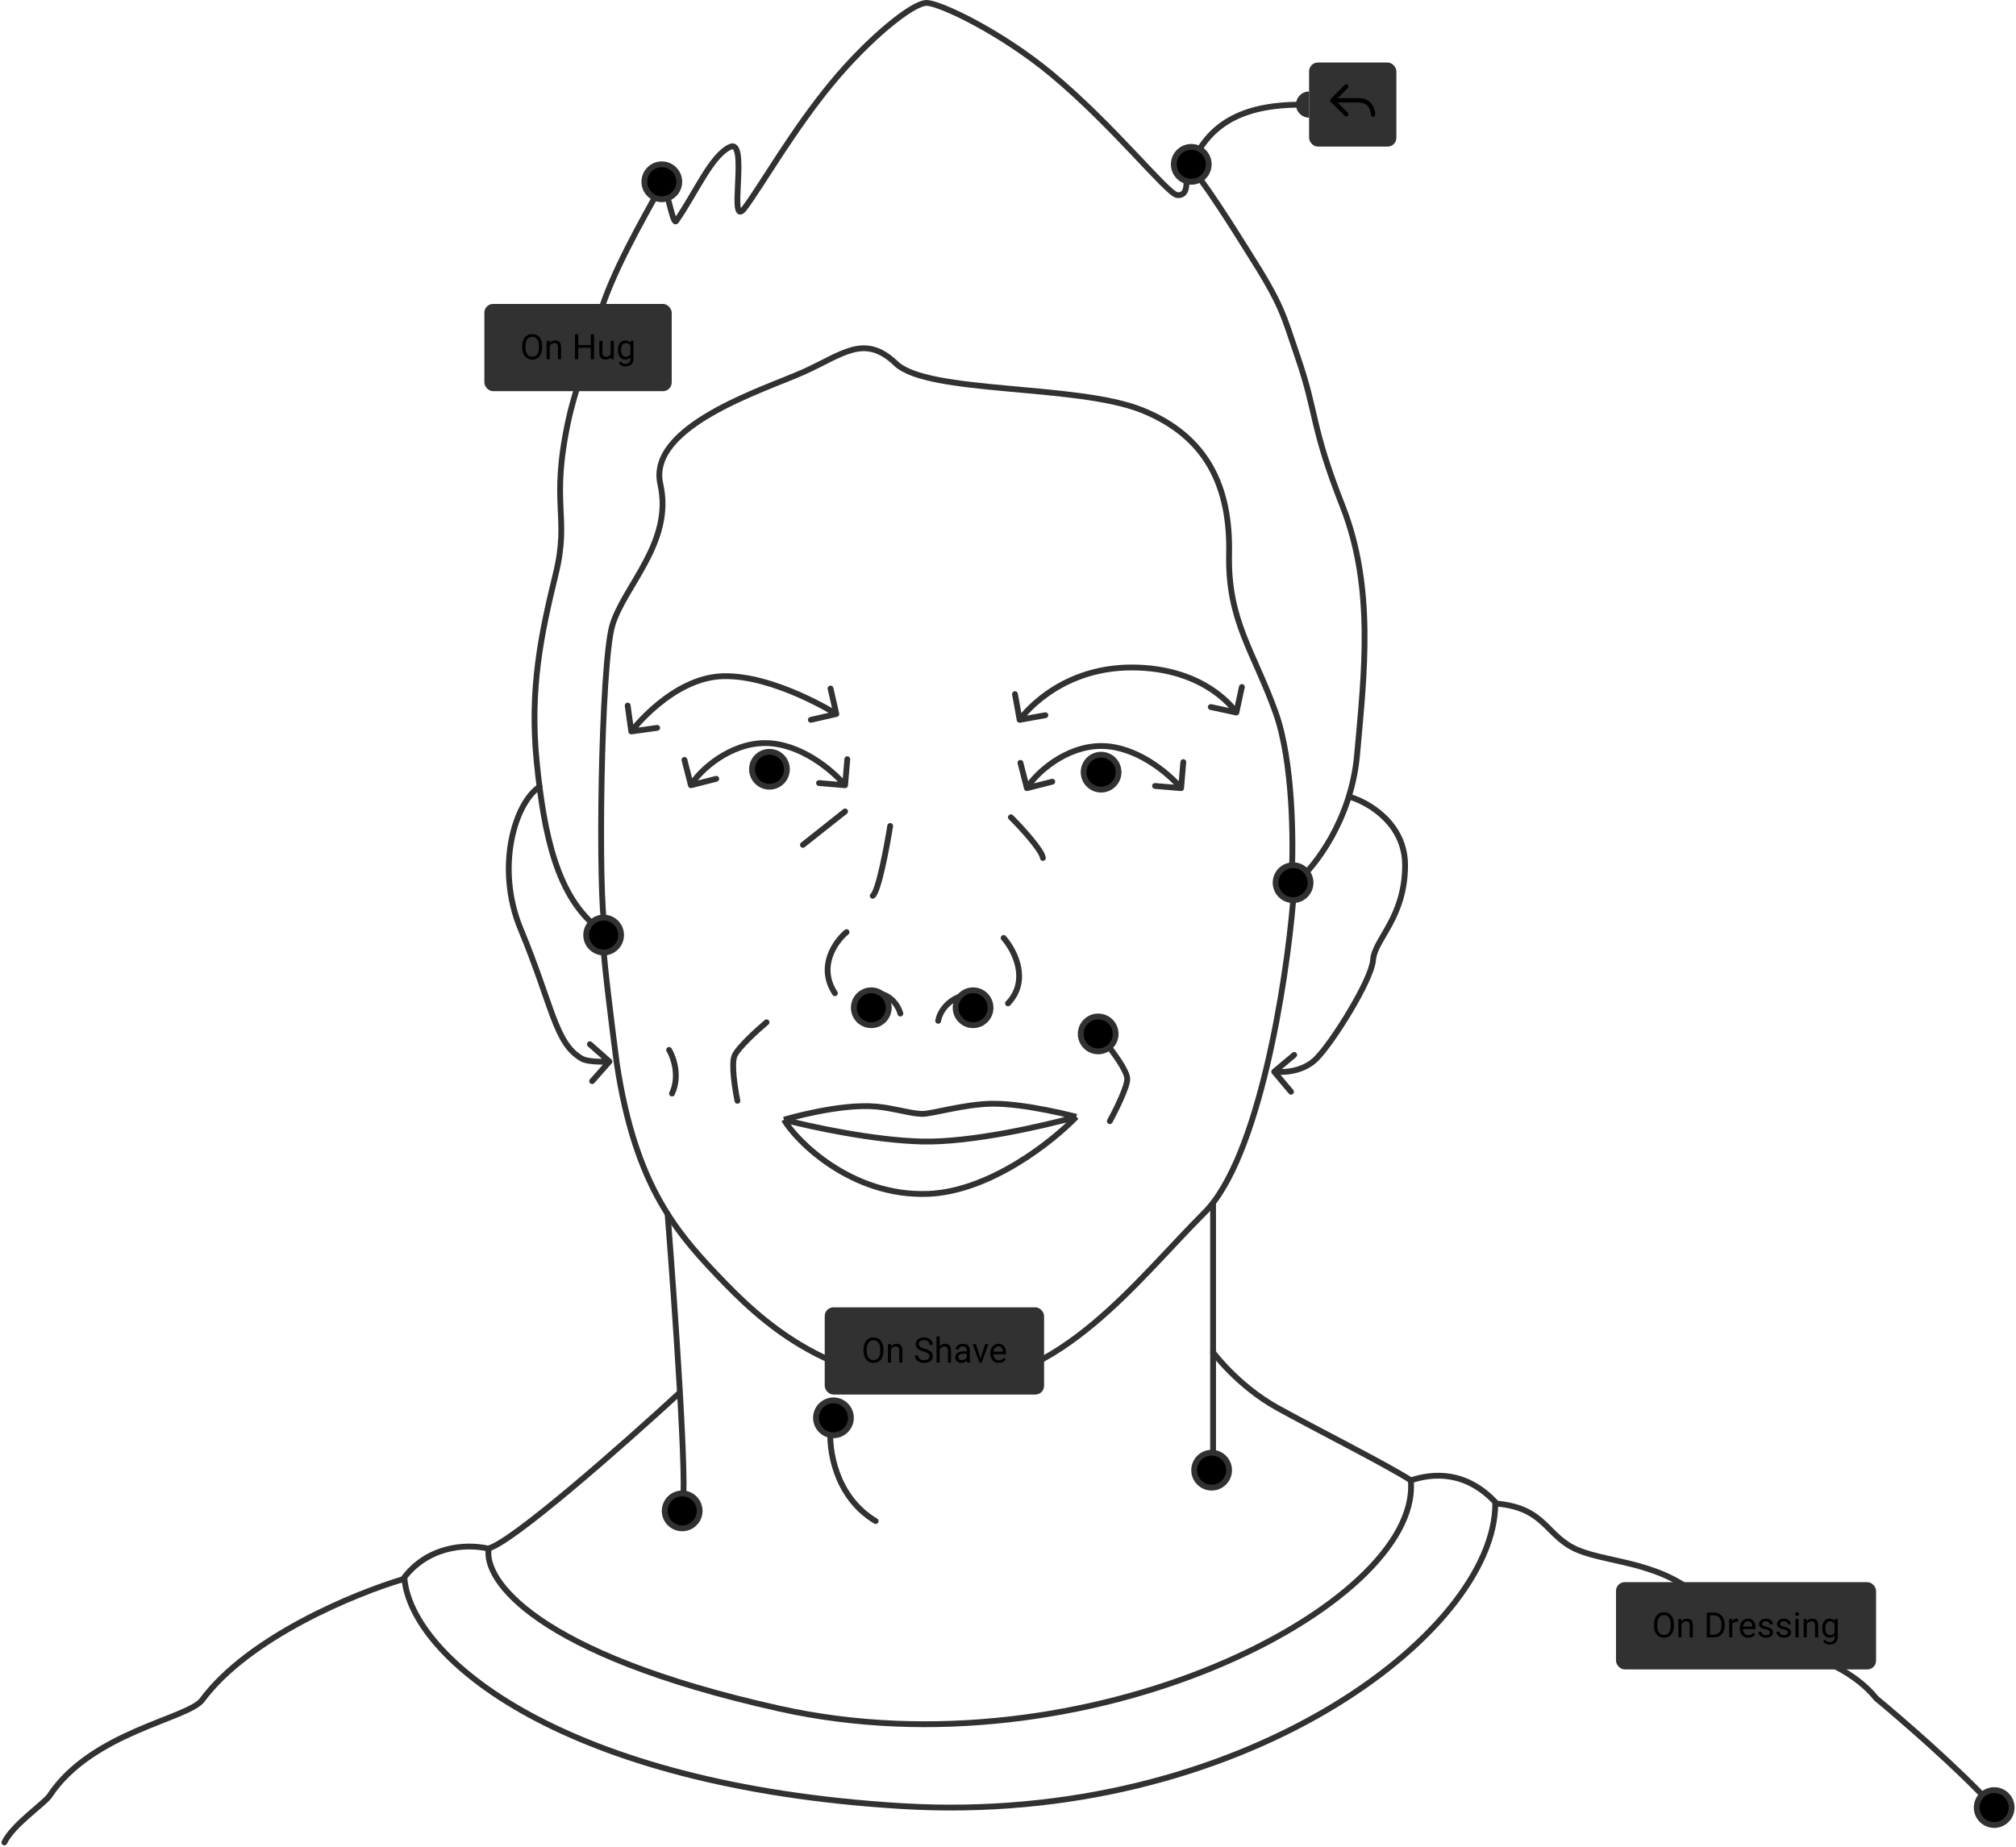 <svg width="693" height="635" viewBox="0 0 693 635" fill="none" xmlns="http://www.w3.org/2000/svg">
<path d="M447 36C426.61 36 415.391 43.013 409.677 56.5" stroke="#313131" stroke-width="2" stroke-linecap="round" stroke-linejoin="round"/>
<path d="M445.5 35.95C445.5 38.435 447.515 40.45 450 40.45V31.45C447.515 31.45 445.5 33.465 445.5 35.95Z" fill="#313131"/>
<rect x="450" y="21.5" width="30" height="28.9" rx="3" fill="#313131"/>
<path d="M471.25 39.4C471.25 39.814 471.586 40.15 472 40.15C472.414 40.15 472.75 39.814 472.75 39.4H471.25ZM457.47 33.97C457.177 34.263 457.177 34.738 457.47 35.031L462.243 39.803C462.536 40.096 463.01 40.096 463.303 39.803C463.596 39.511 463.596 39.036 463.303 38.743L459.061 34.5L463.303 30.258C463.596 29.965 463.596 29.49 463.303 29.197C463.01 28.904 462.536 28.904 462.243 29.197L457.47 33.97ZM472 39.4C472.75 39.4 472.75 39.4 472.75 39.399C472.75 39.399 472.75 39.399 472.75 39.398C472.75 39.398 472.75 39.397 472.75 39.396C472.75 39.395 472.75 39.393 472.75 39.391C472.75 39.386 472.75 39.381 472.75 39.374C472.75 39.361 472.749 39.343 472.748 39.32C472.747 39.275 472.744 39.213 472.739 39.136C472.728 38.982 472.706 38.767 472.663 38.511C472.579 38.003 472.408 37.313 472.058 36.615C471.708 35.913 471.17 35.189 470.349 34.642C469.523 34.091 468.456 33.75 467.1 33.75V35.25C468.194 35.25 468.964 35.521 469.517 35.89C470.074 36.261 470.455 36.762 470.717 37.285C470.98 37.812 471.115 38.347 471.184 38.758C471.218 38.961 471.234 39.129 471.242 39.243C471.246 39.3 471.248 39.343 471.249 39.37C471.25 39.384 471.25 39.393 471.25 39.398C471.25 39.401 471.25 39.402 471.25 39.403C471.25 39.403 471.25 39.403 471.25 39.402C471.25 39.402 471.25 39.402 471.25 39.401C471.25 39.401 471.25 39.401 471.25 39.401C471.25 39.401 471.25 39.4 472 39.4ZM467.1 33.75C467.09 33.75 467.081 33.75 467.071 33.75C467.062 33.75 467.052 33.75 467.043 33.75C467.033 33.75 467.024 33.75 467.014 33.75C467.004 33.75 466.995 33.75 466.985 33.75C466.976 33.75 466.966 33.75 466.957 33.75C466.947 33.75 466.938 33.75 466.928 33.75C466.919 33.75 466.909 33.75 466.899 33.75C466.89 33.75 466.88 33.75 466.871 33.75C466.861 33.75 466.852 33.75 466.842 33.75C466.833 33.75 466.823 33.75 466.814 33.75C466.804 33.75 466.795 33.75 466.785 33.75C466.776 33.75 466.766 33.75 466.757 33.75C466.747 33.75 466.738 33.75 466.728 33.75C466.719 33.75 466.709 33.75 466.7 33.75C466.69 33.75 466.681 33.75 466.671 33.75C466.662 33.75 466.652 33.75 466.643 33.75C466.633 33.75 466.624 33.75 466.614 33.75C466.605 33.75 466.595 33.75 466.586 33.75C466.577 33.75 466.567 33.75 466.558 33.75C466.548 33.75 466.539 33.75 466.529 33.75C466.52 33.75 466.51 33.75 466.501 33.75C466.491 33.75 466.482 33.75 466.473 33.75C466.463 33.75 466.454 33.75 466.444 33.75C466.435 33.75 466.425 33.75 466.416 33.75C466.407 33.75 466.397 33.75 466.388 33.75C466.378 33.75 466.369 33.75 466.359 33.75C466.35 33.75 466.341 33.75 466.331 33.75C466.322 33.75 466.312 33.75 466.303 33.75C466.294 33.75 466.284 33.75 466.275 33.75C466.265 33.75 466.256 33.75 466.247 33.75C466.237 33.75 466.228 33.75 466.218 33.75C466.209 33.75 466.2 33.75 466.19 33.75C466.181 33.75 466.172 33.75 466.162 33.75C466.153 33.75 466.144 33.75 466.134 33.75C466.125 33.75 466.115 33.75 466.106 33.75C466.097 33.75 466.087 33.75 466.078 33.75C466.069 33.75 466.059 33.75 466.05 33.75C466.041 33.75 466.031 33.75 466.022 33.75C466.013 33.75 466.003 33.75 465.994 33.75C465.985 33.75 465.975 33.75 465.966 33.75C465.957 33.75 465.947 33.75 465.938 33.75C465.929 33.75 465.92 33.75 465.91 33.75C465.901 33.75 465.892 33.75 465.882 33.75C465.873 33.75 465.864 33.75 465.855 33.75C465.845 33.75 465.836 33.75 465.827 33.75C465.817 33.75 465.808 33.75 465.799 33.75C465.79 33.75 465.78 33.75 465.771 33.75C465.762 33.75 465.753 33.75 465.743 33.75C465.734 33.75 465.725 33.75 465.716 33.75C465.706 33.75 465.697 33.75 465.688 33.75C465.679 33.75 465.669 33.75 465.66 33.75C465.651 33.75 465.642 33.75 465.632 33.75C465.623 33.75 465.614 33.75 465.605 33.75C465.596 33.75 465.586 33.75 465.577 33.75C465.568 33.75 465.559 33.75 465.55 33.75C465.54 33.75 465.531 33.75 465.522 33.75C465.513 33.75 465.504 33.75 465.494 33.75C465.485 33.75 465.476 33.75 465.467 33.75C465.458 33.75 465.449 33.75 465.439 33.75C465.43 33.75 465.421 33.75 465.412 33.75C465.403 33.75 465.394 33.75 465.384 33.75C465.375 33.75 465.366 33.75 465.357 33.75C465.348 33.75 465.339 33.75 465.33 33.75C465.32 33.75 465.311 33.75 465.302 33.75C465.293 33.75 465.284 33.75 465.275 33.75C465.266 33.75 465.257 33.75 465.248 33.75C465.238 33.75 465.229 33.75 465.22 33.75C465.211 33.75 465.202 33.75 465.193 33.75C465.184 33.75 465.175 33.75 465.166 33.75C465.157 33.75 465.148 33.75 465.138 33.75C465.129 33.75 465.12 33.75 465.111 33.75C465.102 33.75 465.093 33.75 465.084 33.75C465.075 33.75 465.066 33.75 465.057 33.75C465.048 33.75 465.039 33.75 465.03 33.75C465.021 33.75 465.012 33.75 465.003 33.75C464.994 33.75 464.985 33.75 464.976 33.75C464.967 33.75 464.958 33.75 464.949 33.75C464.94 33.75 464.931 33.75 464.922 33.75C464.913 33.75 464.904 33.75 464.895 33.75C464.886 33.75 464.877 33.75 464.868 33.75C464.859 33.75 464.85 33.75 464.841 33.75C464.832 33.75 464.823 33.75 464.814 33.75C464.805 33.75 464.796 33.75 464.787 33.75C464.778 33.75 464.769 33.75 464.76 33.75C464.751 33.75 464.742 33.75 464.734 33.75C464.725 33.75 464.716 33.75 464.707 33.75C464.698 33.75 464.689 33.75 464.68 33.75C464.671 33.75 464.662 33.75 464.653 33.75C464.644 33.75 464.636 33.75 464.627 33.75C464.618 33.75 464.609 33.75 464.6 33.75C464.591 33.75 464.582 33.75 464.573 33.75C464.564 33.75 464.556 33.75 464.547 33.75C464.538 33.75 464.529 33.75 464.52 33.75C464.511 33.75 464.503 33.75 464.494 33.75C464.485 33.75 464.476 33.75 464.467 33.75C464.458 33.75 464.45 33.75 464.441 33.75C464.432 33.75 464.423 33.75 464.414 33.75C464.405 33.75 464.397 33.75 464.388 33.75C464.379 33.75 464.37 33.75 464.361 33.75C464.353 33.75 464.344 33.75 464.335 33.75C464.326 33.75 464.318 33.75 464.309 33.75C464.3 33.75 464.291 33.75 464.283 33.75C464.274 33.75 464.265 33.75 464.256 33.75C464.248 33.75 464.239 33.75 464.23 33.75C464.221 33.75 464.213 33.75 464.204 33.75C464.195 33.75 464.186 33.75 464.178 33.75C464.169 33.75 464.16 33.75 464.152 33.75C464.143 33.75 464.134 33.75 464.126 33.75C464.117 33.75 464.108 33.75 464.1 33.75C464.091 33.75 464.082 33.75 464.073 33.75C464.065 33.75 464.056 33.75 464.048 33.75C464.039 33.75 464.03 33.75 464.022 33.75C464.013 33.75 464.004 33.75 463.996 33.75C463.987 33.75 463.978 33.75 463.97 33.75C463.961 33.75 463.953 33.75 463.944 33.75C463.935 33.75 463.927 33.75 463.918 33.75C463.909 33.75 463.901 33.75 463.892 33.75C463.884 33.75 463.875 33.75 463.867 33.75C463.858 33.75 463.849 33.75 463.841 33.75C463.832 33.75 463.824 33.75 463.815 33.75C463.807 33.75 463.798 33.75 463.79 33.75C463.781 33.75 463.772 33.75 463.764 33.75C463.755 33.75 463.747 33.75 463.738 33.75C463.73 33.75 463.721 33.75 463.713 33.75C463.704 33.75 463.696 33.75 463.687 33.75C463.679 33.75 463.67 33.75 463.662 33.75C463.653 33.75 463.645 33.75 463.636 33.75C463.628 33.75 463.619 33.75 463.611 33.75C463.603 33.75 463.594 33.75 463.586 33.75C463.577 33.75 463.569 33.75 463.56 33.75C463.552 33.75 463.543 33.75 463.535 33.75C463.527 33.75 463.518 33.75 463.51 33.75C463.501 33.75 463.493 33.75 463.485 33.75C463.476 33.75 463.468 33.75 463.459 33.75C463.451 33.75 463.443 33.75 463.434 33.75C463.426 33.75 463.417 33.75 463.409 33.75C463.401 33.75 463.392 33.75 463.384 33.75C463.376 33.75 463.367 33.75 463.359 33.75C463.351 33.75 463.342 33.75 463.334 33.75C463.326 33.75 463.317 33.75 463.309 33.75C463.301 33.75 463.292 33.75 463.284 33.75C463.276 33.75 463.268 33.75 463.259 33.75C463.251 33.75 463.243 33.75 463.234 33.75C463.226 33.75 463.218 33.75 463.21 33.75C463.201 33.75 463.193 33.75 463.185 33.75C463.177 33.75 463.168 33.75 463.16 33.75C463.152 33.75 463.144 33.75 463.135 33.75C463.127 33.75 463.119 33.75 463.111 33.75C463.103 33.75 463.094 33.75 463.086 33.75C463.078 33.75 463.07 33.75 463.062 33.75C463.053 33.75 463.045 33.75 463.037 33.75C463.029 33.75 463.021 33.75 463.013 33.75C463.005 33.75 462.996 33.75 462.988 33.75C462.98 33.75 462.972 33.75 462.964 33.75C462.956 33.75 462.948 33.75 462.939 33.75C462.931 33.75 462.923 33.75 462.915 33.75C462.907 33.75 462.899 33.75 462.891 33.75C462.883 33.75 462.875 33.75 462.867 33.75C462.858 33.75 462.85 33.75 462.842 33.75C462.834 33.75 462.826 33.75 462.818 33.75C462.81 33.75 462.802 33.75 462.794 33.75C462.786 33.75 462.778 33.75 462.77 33.75C462.762 33.75 462.754 33.75 462.746 33.75C462.738 33.75 462.73 33.75 462.722 33.75C462.714 33.75 462.706 33.75 462.698 33.75C462.69 33.75 462.682 33.75 462.674 33.75C462.666 33.75 462.658 33.75 462.65 33.75C462.642 33.75 462.634 33.75 462.626 33.75C462.618 33.75 462.611 33.75 462.603 33.75C462.595 33.75 462.587 33.75 462.579 33.75C462.571 33.75 462.563 33.75 462.555 33.75C462.547 33.75 462.539 33.75 462.531 33.75C462.524 33.75 462.516 33.75 462.508 33.75C462.5 33.75 462.492 33.75 462.484 33.75C462.476 33.75 462.469 33.75 462.461 33.75C462.453 33.75 462.445 33.75 462.437 33.75C462.429 33.75 462.422 33.75 462.414 33.75C462.406 33.75 462.398 33.75 462.39 33.75C462.383 33.75 462.375 33.75 462.367 33.75C462.359 33.75 462.351 33.75 462.344 33.75C462.336 33.75 462.328 33.75 462.32 33.75C462.313 33.75 462.305 33.75 462.297 33.75C462.289 33.75 462.282 33.75 462.274 33.75C462.266 33.75 462.259 33.75 462.251 33.75C462.243 33.75 462.236 33.75 462.228 33.75C462.22 33.75 462.212 33.75 462.205 33.75C462.197 33.75 462.189 33.75 462.182 33.75C462.174 33.75 462.166 33.75 462.159 33.75C462.151 33.75 462.144 33.75 462.136 33.75C462.128 33.75 462.121 33.75 462.113 33.75C462.105 33.75 462.098 33.75 462.09 33.75C462.083 33.75 462.075 33.75 462.067 33.75C462.06 33.75 462.052 33.75 462.045 33.75C462.037 33.75 462.03 33.75 462.022 33.75C462.014 33.75 462.007 33.75 461.999 33.75C461.992 33.75 461.984 33.75 461.977 33.75C461.969 33.75 461.962 33.75 461.954 33.75C461.947 33.75 461.939 33.75 461.932 33.75C461.924 33.75 461.917 33.75 461.909 33.75C461.902 33.75 461.894 33.75 461.887 33.75C461.879 33.75 461.872 33.75 461.865 33.75C461.857 33.75 461.85 33.75 461.842 33.75C461.835 33.75 461.827 33.75 461.82 33.75C461.813 33.75 461.805 33.75 461.798 33.75C461.79 33.75 461.783 33.75 461.776 33.75C461.768 33.75 461.761 33.75 461.754 33.75C461.746 33.75 461.739 33.75 461.731 33.75C461.724 33.75 461.717 33.75 461.709 33.75C461.702 33.75 461.695 33.75 461.687 33.75C461.68 33.75 461.673 33.75 461.666 33.75C461.658 33.75 461.651 33.75 461.644 33.75C461.636 33.75 461.629 33.75 461.622 33.75C461.615 33.75 461.607 33.75 461.6 33.75C461.593 33.75 461.586 33.75 461.578 33.75C461.571 33.75 461.564 33.75 461.557 33.75C461.549 33.75 461.542 33.75 461.535 33.75C461.528 33.75 461.521 33.75 461.513 33.75C461.506 33.75 461.499 33.75 461.492 33.75C461.485 33.75 461.478 33.75 461.47 33.75C461.463 33.75 461.456 33.75 461.449 33.75C461.442 33.75 461.435 33.75 461.428 33.75C461.421 33.75 461.413 33.75 461.406 33.75C461.399 33.75 461.392 33.75 461.385 33.75C461.378 33.75 461.371 33.75 461.364 33.75C461.357 33.75 461.35 33.75 461.343 33.75C461.336 33.75 461.329 33.75 461.322 33.75C461.315 33.75 461.308 33.75 461.3 33.75C461.293 33.75 461.286 33.75 461.279 33.75C461.272 33.75 461.265 33.75 461.259 33.75C461.252 33.75 461.245 33.75 461.238 33.75C461.231 33.75 461.224 33.75 461.217 33.75C461.21 33.75 461.203 33.75 461.196 33.75C461.189 33.75 461.182 33.75 461.175 33.75C461.168 33.75 461.161 33.75 461.154 33.75C461.148 33.75 461.141 33.75 461.134 33.75C461.127 33.75 461.12 33.75 461.113 33.75C461.106 33.75 461.1 33.75 461.093 33.75C461.086 33.75 461.079 33.75 461.072 33.75C461.065 33.75 461.059 33.75 461.052 33.75C461.045 33.75 461.038 33.75 461.031 33.75C461.025 33.75 461.018 33.75 461.011 33.75C461.004 33.75 460.997 33.75 460.991 33.75C460.984 33.75 460.977 33.75 460.971 33.75C460.964 33.75 460.957 33.75 460.95 33.75C460.944 33.75 460.937 33.75 460.93 33.75C460.924 33.75 460.917 33.75 460.91 33.75C460.903 33.75 460.897 33.75 460.89 33.75C460.883 33.75 460.877 33.75 460.87 33.75C460.864 33.75 460.857 33.75 460.85 33.75C460.844 33.75 460.837 33.75 460.83 33.75C460.824 33.75 460.817 33.75 460.811 33.75C460.804 33.75 460.798 33.75 460.791 33.75C460.784 33.75 460.778 33.75 460.771 33.75C460.765 33.75 460.758 33.75 460.752 33.75C460.745 33.75 460.739 33.75 460.732 33.75C460.726 33.75 460.719 33.75 460.713 33.75C460.706 33.75 460.7 33.75 460.693 33.75C460.687 33.75 460.68 33.75 460.674 33.75C460.667 33.75 460.661 33.75 460.654 33.75C460.648 33.75 460.642 33.75 460.635 33.75C460.629 33.75 460.622 33.75 460.616 33.75C460.609 33.75 460.603 33.75 460.597 33.75C460.59 33.75 460.584 33.75 460.578 33.75C460.571 33.75 460.565 33.75 460.559 33.75C460.552 33.75 460.546 33.75 460.54 33.75C460.533 33.75 460.527 33.75 460.521 33.75C460.514 33.75 460.508 33.75 460.502 33.75C460.495 33.75 460.489 33.75 460.483 33.75C460.477 33.75 460.47 33.75 460.464 33.75C460.458 33.75 460.452 33.75 460.445 33.75C460.439 33.75 460.433 33.75 460.427 33.75C460.421 33.75 460.414 33.75 460.408 33.75C460.402 33.75 460.396 33.75 460.39 33.75C460.383 33.75 460.377 33.75 460.371 33.75C460.365 33.75 460.359 33.75 460.353 33.75C460.347 33.75 460.34 33.75 460.334 33.75C460.328 33.75 460.322 33.75 460.316 33.75C460.31 33.75 460.304 33.75 460.298 33.75C460.292 33.75 460.286 33.75 460.28 33.75C460.274 33.75 460.268 33.75 460.261 33.75C460.255 33.75 460.249 33.75 460.243 33.75C460.237 33.75 460.231 33.75 460.225 33.75C460.219 33.75 460.213 33.75 460.207 33.75C460.202 33.75 460.196 33.75 460.19 33.75C460.184 33.75 460.178 33.75 460.172 33.75C460.166 33.75 460.16 33.75 460.154 33.75C460.148 33.75 460.142 33.75 460.136 33.75C460.13 33.75 460.125 33.75 460.119 33.75C460.113 33.75 460.107 33.75 460.101 33.75C460.095 33.75 460.089 33.75 460.084 33.75C460.078 33.75 460.072 33.75 460.066 33.75C460.06 33.75 460.055 33.75 460.049 33.75C460.043 33.75 460.037 33.75 460.031 33.75C460.026 33.75 460.02 33.75 460.014 33.75C460.008 33.75 460.003 33.75 459.997 33.75C459.991 33.75 459.985 33.75 459.98 33.75C459.974 33.75 459.968 33.75 459.963 33.75C459.957 33.75 459.951 33.75 459.946 33.75C459.94 33.75 459.934 33.75 459.929 33.75C459.923 33.75 459.917 33.75 459.912 33.75C459.906 33.75 459.901 33.75 459.895 33.75C459.889 33.75 459.884 33.75 459.878 33.75C459.873 33.75 459.867 33.75 459.862 33.75C459.856 33.75 459.85 33.75 459.845 33.75C459.839 33.75 459.834 33.75 459.828 33.75C459.823 33.75 459.817 33.75 459.812 33.75C459.806 33.75 459.801 33.75 459.795 33.75C459.79 33.75 459.784 33.75 459.779 33.75C459.774 33.75 459.768 33.75 459.763 33.75C459.757 33.75 459.752 33.75 459.746 33.75C459.741 33.75 459.736 33.75 459.73 33.75C459.725 33.75 459.719 33.75 459.714 33.75C459.709 33.75 459.703 33.75 459.698 33.75C459.693 33.75 459.687 33.75 459.682 33.75C459.677 33.75 459.671 33.75 459.666 33.75C459.661 33.75 459.655 33.75 459.65 33.75C459.645 33.75 459.64 33.75 459.634 33.75C459.629 33.75 459.624 33.75 459.619 33.75C459.613 33.75 459.608 33.75 459.603 33.75C459.598 33.75 459.593 33.75 459.587 33.75C459.582 33.75 459.577 33.75 459.572 33.75C459.567 33.75 459.561 33.75 459.556 33.75C459.551 33.75 459.546 33.75 459.541 33.75C459.536 33.75 459.531 33.75 459.526 33.75C459.521 33.75 459.515 33.75 459.51 33.75C459.505 33.75 459.5 33.75 459.495 33.75C459.49 33.75 459.485 33.75 459.48 33.75C459.475 33.75 459.47 33.75 459.465 33.75C459.46 33.75 459.455 33.75 459.45 33.75C459.445 33.75 459.44 33.75 459.435 33.75C459.43 33.75 459.425 33.75 459.42 33.75C459.415 33.75 459.41 33.75 459.405 33.75C459.4 33.75 459.395 33.75 459.391 33.75C459.386 33.75 459.381 33.75 459.376 33.75C459.371 33.75 459.366 33.75 459.361 33.75C459.356 33.75 459.352 33.75 459.347 33.75C459.342 33.75 459.337 33.75 459.332 33.75C459.327 33.75 459.323 33.75 459.318 33.75C459.313 33.75 459.308 33.75 459.304 33.75C459.299 33.75 459.294 33.75 459.289 33.75C459.285 33.75 459.28 33.75 459.275 33.75C459.27 33.75 459.266 33.75 459.261 33.75C459.256 33.75 459.252 33.75 459.247 33.75C459.242 33.75 459.238 33.75 459.233 33.75C459.228 33.75 459.224 33.75 459.219 33.75C459.214 33.75 459.21 33.75 459.205 33.75C459.201 33.75 459.196 33.75 459.191 33.75C459.187 33.75 459.182 33.75 459.178 33.75C459.173 33.75 459.169 33.75 459.164 33.75C459.16 33.75 459.155 33.75 459.151 33.75C459.146 33.75 459.142 33.75 459.137 33.75C459.133 33.75 459.128 33.75 459.124 33.75C459.119 33.75 459.115 33.75 459.11 33.75C459.106 33.75 459.102 33.75 459.097 33.75C459.093 33.75 459.088 33.75 459.084 33.75C459.08 33.75 459.075 33.75 459.071 33.75C459.066 33.75 459.062 33.75 459.058 33.75C459.053 33.75 459.049 33.75 459.045 33.75C459.04 33.75 459.036 33.75 459.032 33.75C459.028 33.75 459.023 33.75 459.019 33.75C459.015 33.75 459.01 33.75 459.006 33.75C459.002 33.75 458.998 33.75 458.994 33.75C458.989 33.75 458.985 33.75 458.981 33.75C458.977 33.75 458.973 33.75 458.968 33.75C458.964 33.75 458.96 33.75 458.956 33.75C458.952 33.75 458.948 33.75 458.943 33.75C458.939 33.75 458.935 33.75 458.931 33.75C458.927 33.75 458.923 33.75 458.919 33.75C458.915 33.75 458.911 33.75 458.907 33.75C458.903 33.75 458.899 33.75 458.895 33.75C458.891 33.75 458.887 33.75 458.883 33.75C458.879 33.75 458.875 33.75 458.871 33.75C458.867 33.75 458.863 33.75 458.859 33.75C458.855 33.75 458.851 33.75 458.847 33.75C458.843 33.75 458.839 33.75 458.835 33.75C458.831 33.75 458.827 33.75 458.823 33.75C458.82 33.75 458.816 33.75 458.812 33.75C458.808 33.75 458.804 33.75 458.8 33.75C458.797 33.75 458.793 33.75 458.789 33.75C458.785 33.75 458.781 33.75 458.778 33.75C458.774 33.75 458.77 33.75 458.766 33.75C458.763 33.75 458.759 33.75 458.755 33.75C458.751 33.75 458.748 33.75 458.744 33.75C458.74 33.75 458.737 33.75 458.733 33.75C458.729 33.75 458.726 33.75 458.722 33.75C458.718 33.75 458.715 33.75 458.711 33.75C458.707 33.75 458.704 33.75 458.7 33.75C458.697 33.75 458.693 33.75 458.689 33.75C458.686 33.75 458.682 33.75 458.679 33.75C458.675 33.75 458.672 33.75 458.668 33.75C458.665 33.75 458.661 33.75 458.658 33.75C458.654 33.75 458.651 33.75 458.647 33.75C458.644 33.75 458.64 33.75 458.637 33.75C458.633 33.75 458.63 33.75 458.626 33.75C458.623 33.75 458.62 33.75 458.616 33.75C458.613 33.75 458.609 33.75 458.606 33.75C458.603 33.75 458.599 33.75 458.596 33.75C458.593 33.75 458.589 33.75 458.586 33.75C458.583 33.75 458.579 33.75 458.576 33.75C458.573 33.75 458.57 33.75 458.566 33.75C458.563 33.75 458.56 33.75 458.557 33.75C458.553 33.75 458.55 33.75 458.547 33.75C458.544 33.75 458.541 33.75 458.537 33.75C458.534 33.75 458.531 33.75 458.528 33.75C458.525 33.75 458.522 33.75 458.518 33.75C458.515 33.75 458.512 33.75 458.509 33.75C458.506 33.75 458.503 33.75 458.5 33.75C458.497 33.75 458.494 33.75 458.491 33.75C458.488 33.75 458.485 33.75 458.481 33.75C458.478 33.75 458.475 33.75 458.472 33.75C458.469 33.75 458.466 33.75 458.464 33.75C458.461 33.75 458.458 33.75 458.455 33.75C458.452 33.75 458.449 33.75 458.446 33.75C458.443 33.75 458.44 33.75 458.437 33.75C458.434 33.75 458.431 33.75 458.429 33.75C458.426 33.75 458.423 33.75 458.42 33.75C458.417 33.75 458.414 33.75 458.411 33.75C458.409 33.75 458.406 33.75 458.403 33.75C458.4 33.75 458.398 33.75 458.395 33.75C458.392 33.75 458.389 33.75 458.387 33.75C458.384 33.75 458.381 33.75 458.378 33.75C458.376 33.75 458.373 33.75 458.37 33.75C458.368 33.75 458.365 33.75 458.362 33.75C458.36 33.75 458.357 33.75 458.355 33.75C458.352 33.75 458.349 33.75 458.347 33.75C458.344 33.75 458.342 33.75 458.339 33.75C458.336 33.75 458.334 33.75 458.331 33.75C458.329 33.75 458.326 33.75 458.324 33.75C458.321 33.75 458.319 33.75 458.316 33.75C458.314 33.75 458.311 33.75 458.309 33.75C458.306 33.75 458.304 33.75 458.302 33.75C458.299 33.75 458.297 33.75 458.294 33.75C458.292 33.75 458.29 33.75 458.287 33.75C458.285 33.75 458.282 33.75 458.28 33.75C458.278 33.75 458.275 33.75 458.273 33.75C458.271 33.75 458.269 33.75 458.266 33.75C458.264 33.75 458.262 33.75 458.259 33.75C458.257 33.75 458.255 33.75 458.253 33.75C458.25 33.75 458.248 33.75 458.246 33.75C458.244 33.75 458.242 33.75 458.239 33.75C458.237 33.75 458.235 33.75 458.233 33.75C458.231 33.75 458.229 33.75 458.227 33.75C458.225 33.75 458.222 33.75 458.22 33.75C458.218 33.75 458.216 33.75 458.214 33.75C458.212 33.75 458.21 33.75 458.208 33.75C458.206 33.75 458.204 33.75 458.202 33.75C458.2 33.75 458.198 33.75 458.196 33.75C458.194 33.75 458.192 33.75 458.19 33.75C458.188 33.75 458.186 33.75 458.184 33.75C458.182 33.75 458.18 33.75 458.179 33.75C458.177 33.75 458.175 33.75 458.173 33.75C458.171 33.75 458.169 33.75 458.167 33.75C458.166 33.75 458.164 33.75 458.162 33.75C458.16 33.75 458.158 33.75 458.157 33.75C458.155 33.75 458.153 33.75 458.151 33.75C458.15 33.75 458.148 33.75 458.146 33.75C458.145 33.75 458.143 33.75 458.141 33.75C458.139 33.75 458.138 33.75 458.136 33.75C458.134 33.75 458.133 33.75 458.131 33.75C458.13 33.75 458.128 33.75 458.126 33.75C458.125 33.75 458.123 33.75 458.122 33.75C458.12 33.75 458.119 33.75 458.117 33.75C458.115 33.75 458.114 33.75 458.112 33.75C458.111 33.75 458.109 33.75 458.108 33.75C458.106 33.75 458.105 33.75 458.104 33.75C458.102 33.75 458.101 33.75 458.099 33.75C458.098 33.75 458.096 33.75 458.095 33.75C458.094 33.75 458.092 33.75 458.091 33.75C458.09 33.75 458.088 33.75 458.087 33.75C458.086 33.75 458.084 33.75 458.083 33.75C458.082 33.75 458.08 33.75 458.079 33.75C458.078 33.75 458.077 33.75 458.075 33.75C458.074 33.75 458.073 33.75 458.072 33.75C458.07 33.75 458.069 33.75 458.068 33.75C458.067 33.75 458.066 33.75 458.065 33.75C458.063 33.75 458.062 33.75 458.061 33.75C458.06 33.75 458.059 33.75 458.058 33.75C458.057 33.75 458.056 33.75 458.055 33.75C458.054 33.75 458.052 33.75 458.051 33.75C458.05 33.75 458.049 33.75 458.048 33.75C458.047 33.75 458.046 33.75 458.045 33.75C458.045 33.75 458.044 33.75 458.043 33.75C458.042 33.75 458.041 33.75 458.04 33.75C458.039 33.75 458.038 33.75 458.037 33.75C458.036 33.75 458.035 33.75 458.035 33.75C458.034 33.75 458.033 33.75 458.032 33.75C458.031 33.75 458.03 33.75 458.03 33.75C458.029 33.75 458.028 33.75 458.027 33.75C458.027 33.75 458.026 33.75 458.025 33.75C458.024 33.75 458.024 33.75 458.023 33.75C458.022 33.75 458.022 33.75 458.021 33.75C458.02 33.75 458.02 33.75 458.019 33.75C458.018 33.75 458.018 33.75 458.017 33.75C458.017 33.75 458.016 33.75 458.015 33.75C458.015 33.75 458.014 33.75 458.014 33.75C458.013 33.75 458.013 33.75 458.012 33.75C458.012 33.75 458.011 33.75 458.011 33.75C458.01 33.75 458.01 33.75 458.009 33.75C458.009 33.75 458.009 33.75 458.008 33.75C458.008 33.75 458.007 33.75 458.007 33.75C458.007 33.75 458.006 33.75 458.006 33.75C458.005 33.75 458.005 33.75 458.005 33.75C458.005 33.75 458.004 33.75 458.004 33.75C458.004 33.75 458.003 33.75 458.003 33.75C458.003 33.75 458.003 33.75 458.002 33.75C458.002 33.75 458.002 33.75 458.002 33.75C458.002 33.75 458.001 33.75 458.001 33.75C458.001 33.75 458.001 33.75 458.001 33.75C458.001 33.75 458.001 33.75 458 33.75C458 33.75 458 33.75 458 33.75C458 33.75 458 33.75 458 33.75C458 33.75 458 33.75 458 34.5C458 35.25 458 35.25 458 35.25C458 35.25 458 35.25 458 35.25C458 35.25 458 35.25 458 35.25C458.001 35.25 458.001 35.25 458.001 35.25C458.001 35.25 458.001 35.25 458.001 35.25C458.001 35.25 458.002 35.25 458.002 35.25C458.002 35.25 458.002 35.25 458.002 35.25C458.003 35.25 458.003 35.25 458.003 35.25C458.003 35.25 458.004 35.25 458.004 35.25C458.004 35.25 458.005 35.25 458.005 35.25C458.005 35.25 458.005 35.25 458.006 35.25C458.006 35.25 458.007 35.25 458.007 35.25C458.007 35.25 458.008 35.25 458.008 35.25C458.009 35.25 458.009 35.25 458.009 35.25C458.01 35.25 458.01 35.25 458.011 35.25C458.011 35.25 458.012 35.25 458.012 35.25C458.013 35.25 458.013 35.25 458.014 35.25C458.014 35.25 458.015 35.25 458.015 35.25C458.016 35.25 458.017 35.25 458.017 35.25C458.018 35.25 458.018 35.25 458.019 35.25C458.02 35.25 458.02 35.25 458.021 35.25C458.022 35.25 458.022 35.25 458.023 35.25C458.024 35.25 458.024 35.25 458.025 35.25C458.026 35.25 458.027 35.25 458.027 35.25C458.028 35.25 458.029 35.25 458.03 35.25C458.03 35.25 458.031 35.25 458.032 35.25C458.033 35.25 458.034 35.25 458.035 35.25C458.035 35.25 458.036 35.25 458.037 35.25C458.038 35.25 458.039 35.25 458.04 35.25C458.041 35.25 458.042 35.25 458.043 35.25C458.044 35.25 458.045 35.25 458.045 35.25C458.046 35.25 458.047 35.25 458.048 35.25C458.049 35.25 458.05 35.25 458.051 35.25C458.052 35.25 458.054 35.25 458.055 35.25C458.056 35.25 458.057 35.25 458.058 35.25C458.059 35.25 458.06 35.25 458.061 35.25C458.062 35.25 458.063 35.25 458.065 35.25C458.066 35.25 458.067 35.25 458.068 35.25C458.069 35.25 458.07 35.25 458.072 35.25C458.073 35.25 458.074 35.25 458.075 35.25C458.077 35.25 458.078 35.25 458.079 35.25C458.08 35.25 458.082 35.25 458.083 35.25C458.084 35.25 458.086 35.25 458.087 35.25C458.088 35.25 458.09 35.25 458.091 35.25C458.092 35.25 458.094 35.25 458.095 35.25C458.096 35.25 458.098 35.25 458.099 35.25C458.101 35.25 458.102 35.25 458.104 35.25C458.105 35.25 458.106 35.25 458.108 35.25C458.109 35.25 458.111 35.25 458.112 35.25C458.114 35.25 458.115 35.25 458.117 35.25C458.119 35.25 458.12 35.25 458.122 35.25C458.123 35.25 458.125 35.25 458.126 35.25C458.128 35.25 458.13 35.25 458.131 35.25C458.133 35.25 458.134 35.25 458.136 35.25C458.138 35.25 458.139 35.25 458.141 35.25C458.143 35.25 458.145 35.25 458.146 35.25C458.148 35.25 458.15 35.25 458.151 35.25C458.153 35.25 458.155 35.25 458.157 35.25C458.158 35.25 458.16 35.25 458.162 35.25C458.164 35.25 458.166 35.25 458.167 35.25C458.169 35.25 458.171 35.25 458.173 35.25C458.175 35.25 458.177 35.25 458.179 35.25C458.18 35.25 458.182 35.25 458.184 35.25C458.186 35.25 458.188 35.25 458.19 35.25C458.192 35.25 458.194 35.25 458.196 35.25C458.198 35.25 458.2 35.25 458.202 35.25C458.204 35.25 458.206 35.25 458.208 35.25C458.21 35.25 458.212 35.25 458.214 35.25C458.216 35.25 458.218 35.25 458.22 35.25C458.222 35.25 458.225 35.25 458.227 35.25C458.229 35.25 458.231 35.25 458.233 35.25C458.235 35.25 458.237 35.25 458.239 35.25C458.242 35.25 458.244 35.25 458.246 35.25C458.248 35.25 458.25 35.25 458.253 35.25C458.255 35.25 458.257 35.25 458.259 35.25C458.262 35.25 458.264 35.25 458.266 35.25C458.269 35.25 458.271 35.25 458.273 35.25C458.275 35.25 458.278 35.25 458.28 35.25C458.282 35.25 458.285 35.25 458.287 35.25C458.29 35.25 458.292 35.25 458.294 35.25C458.297 35.25 458.299 35.25 458.302 35.25C458.304 35.25 458.306 35.25 458.309 35.25C458.311 35.25 458.314 35.25 458.316 35.25C458.319 35.25 458.321 35.25 458.324 35.25C458.326 35.25 458.329 35.25 458.331 35.25C458.334 35.25 458.336 35.25 458.339 35.25C458.342 35.25 458.344 35.25 458.347 35.25C458.349 35.25 458.352 35.25 458.355 35.25C458.357 35.25 458.36 35.25 458.362 35.25C458.365 35.25 458.368 35.25 458.37 35.25C458.373 35.25 458.376 35.25 458.378 35.25C458.381 35.25 458.384 35.25 458.387 35.25C458.389 35.25 458.392 35.25 458.395 35.25C458.398 35.25 458.4 35.25 458.403 35.25C458.406 35.25 458.409 35.25 458.411 35.25C458.414 35.25 458.417 35.25 458.42 35.25C458.423 35.25 458.426 35.25 458.429 35.25C458.431 35.25 458.434 35.25 458.437 35.25C458.44 35.25 458.443 35.25 458.446 35.25C458.449 35.25 458.452 35.25 458.455 35.25C458.458 35.25 458.461 35.25 458.464 35.25C458.466 35.25 458.469 35.25 458.472 35.25C458.475 35.25 458.478 35.25 458.481 35.25C458.485 35.25 458.488 35.25 458.491 35.25C458.494 35.25 458.497 35.25 458.5 35.25C458.503 35.25 458.506 35.25 458.509 35.25C458.512 35.25 458.515 35.25 458.518 35.25C458.522 35.25 458.525 35.25 458.528 35.25C458.531 35.25 458.534 35.25 458.537 35.25C458.541 35.25 458.544 35.25 458.547 35.25C458.55 35.25 458.553 35.25 458.557 35.25C458.56 35.25 458.563 35.25 458.566 35.25C458.57 35.25 458.573 35.25 458.576 35.25C458.579 35.25 458.583 35.25 458.586 35.25C458.589 35.25 458.593 35.25 458.596 35.25C458.599 35.25 458.603 35.25 458.606 35.25C458.609 35.25 458.613 35.25 458.616 35.25C458.62 35.25 458.623 35.25 458.626 35.25C458.63 35.25 458.633 35.25 458.637 35.25C458.64 35.25 458.644 35.25 458.647 35.25C458.651 35.25 458.654 35.25 458.658 35.25C458.661 35.25 458.665 35.25 458.668 35.25C458.672 35.25 458.675 35.25 458.679 35.25C458.682 35.25 458.686 35.25 458.689 35.25C458.693 35.25 458.697 35.25 458.7 35.25C458.704 35.25 458.707 35.25 458.711 35.25C458.715 35.25 458.718 35.25 458.722 35.25C458.726 35.25 458.729 35.25 458.733 35.25C458.737 35.25 458.74 35.25 458.744 35.25C458.748 35.25 458.751 35.25 458.755 35.25C458.759 35.25 458.763 35.25 458.766 35.25C458.77 35.25 458.774 35.25 458.778 35.25C458.781 35.25 458.785 35.25 458.789 35.25C458.793 35.25 458.797 35.25 458.8 35.25C458.804 35.25 458.808 35.25 458.812 35.25C458.816 35.25 458.82 35.25 458.823 35.25C458.827 35.25 458.831 35.25 458.835 35.25C458.839 35.25 458.843 35.25 458.847 35.25C458.851 35.25 458.855 35.25 458.859 35.25C458.863 35.25 458.867 35.25 458.871 35.25C458.875 35.25 458.879 35.25 458.883 35.25C458.887 35.25 458.891 35.25 458.895 35.25C458.899 35.25 458.903 35.25 458.907 35.25C458.911 35.25 458.915 35.25 458.919 35.25C458.923 35.25 458.927 35.25 458.931 35.25C458.935 35.25 458.939 35.25 458.943 35.25C458.948 35.25 458.952 35.25 458.956 35.25C458.96 35.25 458.964 35.25 458.968 35.25C458.973 35.25 458.977 35.25 458.981 35.25C458.985 35.25 458.989 35.25 458.994 35.25C458.998 35.25 459.002 35.25 459.006 35.25C459.01 35.25 459.015 35.25 459.019 35.25C459.023 35.25 459.028 35.25 459.032 35.25C459.036 35.25 459.04 35.25 459.045 35.25C459.049 35.25 459.053 35.25 459.058 35.25C459.062 35.25 459.066 35.25 459.071 35.25C459.075 35.25 459.08 35.25 459.084 35.25C459.088 35.25 459.093 35.25 459.097 35.25C459.102 35.25 459.106 35.25 459.11 35.25C459.115 35.25 459.119 35.25 459.124 35.25C459.128 35.25 459.133 35.25 459.137 35.25C459.142 35.25 459.146 35.25 459.151 35.25C459.155 35.25 459.16 35.25 459.164 35.25C459.169 35.25 459.173 35.25 459.178 35.25C459.182 35.25 459.187 35.25 459.191 35.25C459.196 35.25 459.201 35.25 459.205 35.25C459.21 35.25 459.214 35.25 459.219 35.25C459.224 35.25 459.228 35.25 459.233 35.25C459.238 35.25 459.242 35.25 459.247 35.25C459.252 35.25 459.256 35.25 459.261 35.25C459.266 35.25 459.27 35.25 459.275 35.25C459.28 35.25 459.285 35.25 459.289 35.25C459.294 35.25 459.299 35.25 459.304 35.25C459.308 35.25 459.313 35.25 459.318 35.25C459.323 35.25 459.327 35.25 459.332 35.25C459.337 35.25 459.342 35.25 459.347 35.25C459.352 35.25 459.356 35.25 459.361 35.25C459.366 35.25 459.371 35.25 459.376 35.25C459.381 35.25 459.386 35.25 459.391 35.25C459.395 35.25 459.4 35.25 459.405 35.25C459.41 35.25 459.415 35.25 459.42 35.25C459.425 35.25 459.43 35.25 459.435 35.25C459.44 35.25 459.445 35.25 459.45 35.25C459.455 35.25 459.46 35.25 459.465 35.25C459.47 35.25 459.475 35.25 459.48 35.25C459.485 35.25 459.49 35.25 459.495 35.25C459.5 35.25 459.505 35.25 459.51 35.25C459.515 35.25 459.521 35.25 459.526 35.25C459.531 35.25 459.536 35.25 459.541 35.25C459.546 35.25 459.551 35.25 459.556 35.25C459.561 35.25 459.567 35.25 459.572 35.25C459.577 35.25 459.582 35.25 459.587 35.25C459.593 35.25 459.598 35.25 459.603 35.25C459.608 35.25 459.613 35.25 459.619 35.25C459.624 35.25 459.629 35.25 459.634 35.25C459.64 35.25 459.645 35.25 459.65 35.25C459.655 35.25 459.661 35.25 459.666 35.25C459.671 35.25 459.677 35.25 459.682 35.25C459.687 35.25 459.693 35.25 459.698 35.25C459.703 35.25 459.709 35.25 459.714 35.25C459.719 35.25 459.725 35.25 459.73 35.25C459.736 35.25 459.741 35.25 459.746 35.25C459.752 35.25 459.757 35.25 459.763 35.25C459.768 35.25 459.774 35.25 459.779 35.25C459.784 35.25 459.79 35.25 459.795 35.25C459.801 35.25 459.806 35.25 459.812 35.25C459.817 35.25 459.823 35.25 459.828 35.25C459.834 35.25 459.839 35.25 459.845 35.25C459.85 35.25 459.856 35.25 459.862 35.25C459.867 35.25 459.873 35.25 459.878 35.25C459.884 35.25 459.889 35.25 459.895 35.25C459.901 35.25 459.906 35.25 459.912 35.25C459.917 35.25 459.923 35.25 459.929 35.25C459.934 35.25 459.94 35.25 459.946 35.25C459.951 35.25 459.957 35.25 459.963 35.25C459.968 35.25 459.974 35.25 459.98 35.25C459.985 35.25 459.991 35.25 459.997 35.25C460.003 35.25 460.008 35.25 460.014 35.25C460.02 35.25 460.026 35.25 460.031 35.25C460.037 35.25 460.043 35.25 460.049 35.25C460.055 35.25 460.06 35.25 460.066 35.25C460.072 35.25 460.078 35.25 460.084 35.25C460.089 35.25 460.095 35.25 460.101 35.25C460.107 35.25 460.113 35.25 460.119 35.25C460.125 35.25 460.13 35.25 460.136 35.25C460.142 35.25 460.148 35.25 460.154 35.25C460.16 35.25 460.166 35.25 460.172 35.25C460.178 35.25 460.184 35.25 460.19 35.25C460.196 35.25 460.202 35.25 460.207 35.25C460.213 35.25 460.219 35.25 460.225 35.25C460.231 35.25 460.237 35.25 460.243 35.25C460.249 35.25 460.255 35.25 460.261 35.25C460.268 35.25 460.274 35.25 460.28 35.25C460.286 35.25 460.292 35.25 460.298 35.25C460.304 35.25 460.31 35.25 460.316 35.25C460.322 35.25 460.328 35.25 460.334 35.25C460.34 35.25 460.347 35.25 460.353 35.25C460.359 35.25 460.365 35.25 460.371 35.25C460.377 35.25 460.383 35.25 460.39 35.25C460.396 35.25 460.402 35.25 460.408 35.25C460.414 35.25 460.421 35.25 460.427 35.25C460.433 35.25 460.439 35.25 460.445 35.25C460.452 35.25 460.458 35.25 460.464 35.25C460.47 35.25 460.477 35.25 460.483 35.25C460.489 35.25 460.495 35.25 460.502 35.25C460.508 35.25 460.514 35.25 460.521 35.25C460.527 35.25 460.533 35.25 460.54 35.25C460.546 35.25 460.552 35.25 460.559 35.25C460.565 35.25 460.571 35.25 460.578 35.25C460.584 35.25 460.59 35.25 460.597 35.25C460.603 35.25 460.609 35.25 460.616 35.25C460.622 35.25 460.629 35.25 460.635 35.25C460.642 35.25 460.648 35.25 460.654 35.25C460.661 35.25 460.667 35.25 460.674 35.25C460.68 35.25 460.687 35.25 460.693 35.25C460.7 35.25 460.706 35.25 460.713 35.25C460.719 35.25 460.726 35.25 460.732 35.25C460.739 35.25 460.745 35.25 460.752 35.25C460.758 35.25 460.765 35.25 460.771 35.25C460.778 35.25 460.784 35.25 460.791 35.25C460.798 35.25 460.804 35.25 460.811 35.25C460.817 35.25 460.824 35.25 460.83 35.25C460.837 35.25 460.844 35.25 460.85 35.25C460.857 35.25 460.864 35.25 460.87 35.25C460.877 35.25 460.883 35.25 460.89 35.25C460.897 35.25 460.903 35.25 460.91 35.25C460.917 35.25 460.924 35.25 460.93 35.25C460.937 35.25 460.944 35.25 460.95 35.25C460.957 35.25 460.964 35.25 460.971 35.25C460.977 35.25 460.984 35.25 460.991 35.25C460.997 35.25 461.004 35.25 461.011 35.25C461.018 35.25 461.025 35.25 461.031 35.25C461.038 35.25 461.045 35.25 461.052 35.25C461.059 35.25 461.065 35.25 461.072 35.25C461.079 35.25 461.086 35.25 461.093 35.25C461.1 35.25 461.106 35.25 461.113 35.25C461.12 35.25 461.127 35.25 461.134 35.25C461.141 35.25 461.148 35.25 461.154 35.25C461.161 35.25 461.168 35.25 461.175 35.25C461.182 35.25 461.189 35.25 461.196 35.25C461.203 35.25 461.21 35.25 461.217 35.25C461.224 35.25 461.231 35.25 461.238 35.25C461.245 35.25 461.252 35.25 461.259 35.25C461.265 35.25 461.272 35.25 461.279 35.25C461.286 35.25 461.293 35.25 461.3 35.25C461.308 35.25 461.315 35.25 461.322 35.25C461.329 35.25 461.336 35.25 461.343 35.25C461.35 35.25 461.357 35.25 461.364 35.25C461.371 35.25 461.378 35.25 461.385 35.25C461.392 35.25 461.399 35.25 461.406 35.25C461.413 35.25 461.421 35.25 461.428 35.25C461.435 35.25 461.442 35.25 461.449 35.25C461.456 35.25 461.463 35.25 461.47 35.25C461.478 35.25 461.485 35.25 461.492 35.25C461.499 35.25 461.506 35.25 461.513 35.25C461.521 35.25 461.528 35.25 461.535 35.25C461.542 35.25 461.549 35.25 461.557 35.25C461.564 35.25 461.571 35.25 461.578 35.25C461.586 35.25 461.593 35.25 461.6 35.25C461.607 35.25 461.615 35.25 461.622 35.25C461.629 35.25 461.636 35.25 461.644 35.25C461.651 35.25 461.658 35.25 461.666 35.25C461.673 35.25 461.68 35.25 461.687 35.25C461.695 35.25 461.702 35.25 461.709 35.25C461.717 35.25 461.724 35.25 461.731 35.25C461.739 35.25 461.746 35.25 461.754 35.25C461.761 35.25 461.768 35.25 461.776 35.25C461.783 35.25 461.79 35.25 461.798 35.25C461.805 35.25 461.813 35.25 461.82 35.25C461.827 35.25 461.835 35.25 461.842 35.25C461.85 35.25 461.857 35.25 461.865 35.25C461.872 35.25 461.879 35.25 461.887 35.25C461.894 35.25 461.902 35.25 461.909 35.25C461.917 35.25 461.924 35.25 461.932 35.25C461.939 35.25 461.947 35.25 461.954 35.25C461.962 35.25 461.969 35.25 461.977 35.25C461.984 35.25 461.992 35.25 461.999 35.25C462.007 35.25 462.014 35.25 462.022 35.25C462.03 35.25 462.037 35.25 462.045 35.25C462.052 35.25 462.06 35.25 462.067 35.25C462.075 35.25 462.083 35.25 462.09 35.25C462.098 35.25 462.105 35.25 462.113 35.25C462.121 35.25 462.128 35.25 462.136 35.25C462.144 35.25 462.151 35.25 462.159 35.25C462.166 35.25 462.174 35.25 462.182 35.25C462.189 35.25 462.197 35.25 462.205 35.25C462.212 35.25 462.22 35.25 462.228 35.25C462.236 35.25 462.243 35.25 462.251 35.25C462.259 35.25 462.266 35.25 462.274 35.25C462.282 35.25 462.289 35.25 462.297 35.25C462.305 35.25 462.313 35.25 462.32 35.25C462.328 35.25 462.336 35.25 462.344 35.25C462.351 35.25 462.359 35.25 462.367 35.25C462.375 35.25 462.383 35.25 462.39 35.25C462.398 35.25 462.406 35.25 462.414 35.25C462.422 35.25 462.429 35.25 462.437 35.25C462.445 35.25 462.453 35.25 462.461 35.25C462.469 35.25 462.476 35.25 462.484 35.25C462.492 35.25 462.5 35.25 462.508 35.25C462.516 35.25 462.524 35.25 462.531 35.25C462.539 35.25 462.547 35.25 462.555 35.25C462.563 35.25 462.571 35.25 462.579 35.25C462.587 35.25 462.595 35.25 462.603 35.25C462.611 35.25 462.618 35.25 462.626 35.25C462.634 35.25 462.642 35.25 462.65 35.25C462.658 35.25 462.666 35.25 462.674 35.25C462.682 35.25 462.69 35.25 462.698 35.25C462.706 35.25 462.714 35.25 462.722 35.25C462.73 35.25 462.738 35.25 462.746 35.25C462.754 35.25 462.762 35.25 462.77 35.25C462.778 35.25 462.786 35.25 462.794 35.25C462.802 35.25 462.81 35.25 462.818 35.25C462.826 35.25 462.834 35.25 462.842 35.25C462.85 35.25 462.858 35.25 462.867 35.25C462.875 35.25 462.883 35.25 462.891 35.25C462.899 35.25 462.907 35.25 462.915 35.25C462.923 35.25 462.931 35.25 462.939 35.25C462.948 35.25 462.956 35.25 462.964 35.25C462.972 35.25 462.98 35.25 462.988 35.25C462.996 35.25 463.005 35.25 463.013 35.25C463.021 35.25 463.029 35.25 463.037 35.25C463.045 35.25 463.053 35.25 463.062 35.25C463.07 35.25 463.078 35.25 463.086 35.25C463.094 35.25 463.103 35.25 463.111 35.25C463.119 35.25 463.127 35.25 463.135 35.25C463.144 35.25 463.152 35.25 463.16 35.25C463.168 35.25 463.177 35.25 463.185 35.25C463.193 35.25 463.201 35.25 463.21 35.25C463.218 35.25 463.226 35.25 463.234 35.25C463.243 35.25 463.251 35.25 463.259 35.25C463.268 35.25 463.276 35.25 463.284 35.25C463.292 35.25 463.301 35.25 463.309 35.25C463.317 35.25 463.326 35.25 463.334 35.25C463.342 35.25 463.351 35.25 463.359 35.25C463.367 35.25 463.376 35.25 463.384 35.25C463.392 35.25 463.401 35.25 463.409 35.25C463.417 35.25 463.426 35.25 463.434 35.25C463.443 35.25 463.451 35.25 463.459 35.25C463.468 35.25 463.476 35.25 463.485 35.25C463.493 35.25 463.501 35.25 463.51 35.25C463.518 35.25 463.527 35.25 463.535 35.25C463.543 35.25 463.552 35.25 463.56 35.25C463.569 35.25 463.577 35.25 463.586 35.25C463.594 35.25 463.603 35.25 463.611 35.25C463.619 35.25 463.628 35.25 463.636 35.25C463.645 35.25 463.653 35.25 463.662 35.25C463.67 35.25 463.679 35.25 463.687 35.25C463.696 35.25 463.704 35.25 463.713 35.25C463.721 35.25 463.73 35.25 463.738 35.25C463.747 35.25 463.755 35.25 463.764 35.25C463.772 35.25 463.781 35.25 463.79 35.25C463.798 35.25 463.807 35.25 463.815 35.25C463.824 35.25 463.832 35.25 463.841 35.25C463.849 35.25 463.858 35.25 463.867 35.25C463.875 35.25 463.884 35.25 463.892 35.25C463.901 35.25 463.909 35.25 463.918 35.25C463.927 35.25 463.935 35.25 463.944 35.25C463.953 35.25 463.961 35.25 463.97 35.25C463.978 35.25 463.987 35.25 463.996 35.25C464.004 35.25 464.013 35.25 464.022 35.25C464.03 35.25 464.039 35.25 464.048 35.25C464.056 35.25 464.065 35.25 464.073 35.25C464.082 35.25 464.091 35.25 464.1 35.25C464.108 35.25 464.117 35.25 464.126 35.25C464.134 35.25 464.143 35.25 464.152 35.25C464.16 35.25 464.169 35.25 464.178 35.25C464.186 35.25 464.195 35.25 464.204 35.25C464.213 35.25 464.221 35.25 464.23 35.25C464.239 35.25 464.248 35.25 464.256 35.25C464.265 35.25 464.274 35.25 464.283 35.25C464.291 35.25 464.3 35.25 464.309 35.25C464.318 35.25 464.326 35.25 464.335 35.25C464.344 35.25 464.353 35.25 464.361 35.25C464.37 35.25 464.379 35.25 464.388 35.25C464.397 35.25 464.405 35.25 464.414 35.25C464.423 35.25 464.432 35.25 464.441 35.25C464.45 35.25 464.458 35.25 464.467 35.25C464.476 35.25 464.485 35.25 464.494 35.25C464.503 35.25 464.511 35.25 464.52 35.25C464.529 35.25 464.538 35.25 464.547 35.25C464.556 35.25 464.564 35.25 464.573 35.25C464.582 35.25 464.591 35.25 464.6 35.25C464.609 35.25 464.618 35.25 464.627 35.25C464.636 35.25 464.644 35.25 464.653 35.25C464.662 35.25 464.671 35.25 464.68 35.25C464.689 35.25 464.698 35.25 464.707 35.25C464.716 35.25 464.725 35.25 464.734 35.25C464.742 35.25 464.751 35.25 464.76 35.25C464.769 35.25 464.778 35.25 464.787 35.25C464.796 35.25 464.805 35.25 464.814 35.25C464.823 35.25 464.832 35.25 464.841 35.25C464.85 35.25 464.859 35.25 464.868 35.25C464.877 35.25 464.886 35.25 464.895 35.25C464.904 35.25 464.913 35.25 464.922 35.25C464.931 35.25 464.94 35.25 464.949 35.25C464.958 35.25 464.967 35.25 464.976 35.25C464.985 35.25 464.994 35.25 465.003 35.25C465.012 35.25 465.021 35.25 465.03 35.25C465.039 35.25 465.048 35.25 465.057 35.25C465.066 35.25 465.075 35.25 465.084 35.25C465.093 35.25 465.102 35.25 465.111 35.25C465.12 35.25 465.129 35.25 465.138 35.25C465.148 35.25 465.157 35.25 465.166 35.25C465.175 35.25 465.184 35.25 465.193 35.25C465.202 35.25 465.211 35.25 465.22 35.25C465.229 35.25 465.238 35.25 465.248 35.25C465.257 35.25 465.266 35.25 465.275 35.25C465.284 35.25 465.293 35.25 465.302 35.25C465.311 35.25 465.32 35.25 465.33 35.25C465.339 35.25 465.348 35.25 465.357 35.25C465.366 35.25 465.375 35.25 465.384 35.25C465.394 35.25 465.403 35.25 465.412 35.25C465.421 35.25 465.43 35.25 465.439 35.25C465.449 35.25 465.458 35.25 465.467 35.25C465.476 35.25 465.485 35.25 465.494 35.25C465.504 35.25 465.513 35.25 465.522 35.25C465.531 35.25 465.54 35.25 465.55 35.25C465.559 35.25 465.568 35.25 465.577 35.25C465.586 35.25 465.596 35.25 465.605 35.25C465.614 35.25 465.623 35.25 465.632 35.25C465.642 35.25 465.651 35.25 465.66 35.25C465.669 35.25 465.679 35.25 465.688 35.25C465.697 35.25 465.706 35.25 465.716 35.25C465.725 35.25 465.734 35.25 465.743 35.25C465.753 35.25 465.762 35.25 465.771 35.25C465.78 35.25 465.79 35.25 465.799 35.25C465.808 35.25 465.817 35.25 465.827 35.25C465.836 35.25 465.845 35.25 465.855 35.25C465.864 35.25 465.873 35.25 465.882 35.25C465.892 35.25 465.901 35.25 465.91 35.25C465.92 35.25 465.929 35.25 465.938 35.25C465.947 35.25 465.957 35.25 465.966 35.25C465.975 35.25 465.985 35.25 465.994 35.25C466.003 35.25 466.013 35.25 466.022 35.25C466.031 35.25 466.041 35.25 466.05 35.25C466.059 35.25 466.069 35.25 466.078 35.25C466.087 35.25 466.097 35.25 466.106 35.25C466.115 35.25 466.125 35.25 466.134 35.25C466.144 35.25 466.153 35.25 466.162 35.25C466.172 35.25 466.181 35.25 466.19 35.25C466.2 35.25 466.209 35.25 466.218 35.25C466.228 35.25 466.237 35.25 466.247 35.25C466.256 35.25 466.265 35.25 466.275 35.25C466.284 35.25 466.294 35.25 466.303 35.25C466.312 35.25 466.322 35.25 466.331 35.25C466.341 35.25 466.35 35.25 466.359 35.25C466.369 35.25 466.378 35.25 466.388 35.25C466.397 35.25 466.407 35.25 466.416 35.25C466.425 35.25 466.435 35.25 466.444 35.25C466.454 35.25 466.463 35.25 466.473 35.25C466.482 35.25 466.491 35.25 466.501 35.25C466.51 35.25 466.52 35.25 466.529 35.25C466.539 35.25 466.548 35.25 466.558 35.25C466.567 35.25 466.577 35.25 466.586 35.25C466.595 35.25 466.605 35.25 466.614 35.25C466.624 35.25 466.633 35.25 466.643 35.25C466.652 35.25 466.662 35.25 466.671 35.25C466.681 35.25 466.69 35.25 466.7 35.25C466.709 35.25 466.719 35.25 466.728 35.25C466.738 35.25 466.747 35.25 466.757 35.25C466.766 35.25 466.776 35.25 466.785 35.25C466.795 35.25 466.804 35.25 466.814 35.25C466.823 35.25 466.833 35.25 466.842 35.25C466.852 35.25 466.861 35.25 466.871 35.25C466.88 35.25 466.89 35.25 466.899 35.25C466.909 35.25 466.919 35.25 466.928 35.25C466.938 35.25 466.947 35.25 466.957 35.25C466.966 35.25 466.976 35.25 466.985 35.25C466.995 35.25 467.004 35.25 467.014 35.25C467.024 35.25 467.033 35.25 467.043 35.25C467.052 35.25 467.062 35.25 467.071 35.25C467.081 35.25 467.09 35.25 467.1 35.25V33.75Z" fill="black"/>
<path d="M444 301.5C444.667 289.667 444.5 261.8 438.5 245C431 224 422 213.5 422.5 190.5C423 167.5 415 150 392.5 141C370 132 319 135.5 308 125C297 114.5 289.5 122 276 128C262.5 134 222.5 146.5 227 166.5C231.5 186.5 214.5 201.5 210.5 215C206.5 228.5 205.5 309 208 319.5" stroke="#313131" stroke-width="2"/>
<path d="M405.916 271.997C406.466 272.043 406.95 271.635 406.996 271.085L407.756 262.117C407.803 261.566 407.395 261.082 406.844 261.036C406.294 260.989 405.81 261.398 405.764 261.948L405.088 269.919L397.117 269.244C396.566 269.197 396.082 269.605 396.036 270.156C395.989 270.706 396.397 271.19 396.948 271.237L405.916 271.997ZM352.031 271.247C352.167 271.782 352.712 272.106 353.247 271.969L361.968 269.746C362.503 269.61 362.827 269.065 362.69 268.53C362.554 267.995 362.009 267.672 361.474 267.808L353.722 269.784L351.746 262.032C351.61 261.497 351.065 261.174 350.53 261.31C349.995 261.446 349.672 261.991 349.808 262.526L352.031 271.247ZM406.764 270.355C404.45 267.612 400.495 263.916 395.586 260.898C390.681 257.883 384.748 255.5 378.5 255.5V257.5C384.252 257.5 389.819 259.701 394.539 262.602C399.255 265.501 403.05 269.054 405.236 271.645L406.764 270.355ZM378.5 255.5C372.248 255.5 366.475 257.885 361.886 260.916C357.307 263.94 353.815 267.669 352.14 270.49L353.86 271.511C355.352 268.998 358.61 265.477 362.989 262.585C367.358 259.699 372.752 257.5 378.5 257.5V255.5Z" fill="#313131"/>
<path d="M290.416 270.997C290.966 271.043 291.45 270.635 291.496 270.085L292.256 261.117C292.303 260.566 291.895 260.082 291.344 260.036C290.794 259.989 290.31 260.398 290.264 260.948L289.588 268.919L281.617 268.244C281.066 268.197 280.582 268.605 280.536 269.156C280.489 269.706 280.897 270.19 281.448 270.237L290.416 270.997ZM236.531 270.247C236.667 270.782 237.212 271.106 237.747 270.969L246.468 268.746C247.003 268.61 247.327 268.065 247.19 267.53C247.054 266.995 246.509 266.672 245.974 266.808L238.222 268.784L236.246 261.032C236.11 260.497 235.565 260.174 235.03 260.31C234.495 260.446 234.172 260.991 234.308 261.526L236.531 270.247ZM291.264 269.355C288.95 266.612 284.995 262.916 280.086 259.898C275.181 256.883 269.248 254.5 263 254.5V256.5C268.752 256.5 274.319 258.701 279.039 261.602C283.755 264.501 287.55 268.054 289.736 270.645L291.264 269.355ZM263 254.5C256.748 254.5 250.975 256.885 246.386 259.916C241.807 262.94 238.315 266.669 236.64 269.49L238.36 270.511C239.852 267.998 243.11 264.477 247.489 261.585C251.858 258.699 257.252 256.5 263 256.5V254.5Z" fill="#313131"/>
<path d="M446 303C452 297.833 464.5 281.9 466.5 259.5C469 231.5 472.5 202 461.5 174C450.5 146 452.951 142.669 446 122.5C441.045 108.122 440.997 105.353 429 86.5C425.5 81 413.556 61.445 407.5 55.5C405.737 53.769 411 68 404.5 67.052C400.661 65.927 382.675 43.114 361.5 25.5C344.064 10.996 323.016 1 318.5 1C313.64 1 298.642 13.234 286 28.5C272.629 44.646 261.577 64.064 256 71.5C250 79.5 257.5 47.5 251 50.5C244.5 53.5 239.391 65.946 232.442 76C231.197 77.802 228.759 61.638 227.5 63.5C220.469 76.307 210.467 93.553 206 108.5C201.573 123.314 197.157 136.352 195.5 144C189 174 196 177 191 197.5C186 218 182 237 184.5 262C187 287 191.5 308.5 206 319.5" stroke="#313131" stroke-width="2" stroke-linecap="round" stroke-linejoin="round"/>
<path d="M437.357 367.734C436.934 368.09 436.879 368.72 437.234 369.143L443.023 376.035C443.378 376.458 444.009 376.512 444.432 376.157C444.855 375.802 444.91 375.171 444.554 374.748L439.409 368.623L445.535 363.477C445.957 363.122 446.012 362.491 445.657 362.068C445.302 361.645 444.671 361.59 444.248 361.946L437.357 367.734ZM464.278 273.04C463.748 272.886 463.193 273.192 463.039 273.722C462.886 274.253 463.191 274.807 463.722 274.961L464.278 273.04ZM437.913 369.496C441.85 369.839 448.493 369.422 453.207 364.707L451.793 363.293C447.707 367.379 441.817 367.828 438.087 367.504L437.913 369.496ZM453.207 364.707C456.052 361.863 460.854 355.02 464.985 348.074C467.058 344.586 468.983 341.038 470.424 337.911C471.846 334.824 472.858 332.021 472.997 330.071L471.003 329.929C470.892 331.479 470.029 333.988 468.607 337.074C467.205 340.118 465.317 343.602 463.265 347.052C459.146 353.981 454.448 360.637 451.793 363.293L453.207 364.707ZM472.997 330.071C473.107 328.542 473.77 326.917 474.811 324.972C475.328 324.007 475.921 322.993 476.564 321.89C477.204 320.793 477.887 319.615 478.568 318.349C481.305 313.258 484 306.718 484 297.5H482C482 306.282 479.445 312.492 476.807 317.402C476.144 318.635 475.476 319.785 474.836 320.883C474.2 321.976 473.586 323.024 473.048 324.028C471.98 326.021 471.143 327.958 471.003 329.929L472.997 330.071ZM484 297.5C484 289.975 480.681 284.313 476.572 280.32C472.481 276.346 467.581 273.996 464.278 273.04L463.722 274.961C466.753 275.838 471.352 278.038 475.178 281.755C478.986 285.454 482 290.625 482 297.5H484Z" fill="#313131"/>
<path d="M444.5 310C442.167 337.833 432.8 398.2 414 417C390.5 440.5 364.5 476 326.5 476C288.5 476 266 458.5 249.5 441.5C233 424.5 218.5 408.5 212 365.5C210.5 354 207.5 330 207.5 326" stroke="#313131" stroke-width="2"/>
<circle cx="444.5" cy="303.5" r="6" fill="black" stroke="#313131" stroke-width="2"/>
<circle cx="409.5" cy="56.5" r="6" fill="black" stroke="#313131" stroke-width="2"/>
<circle cx="227.5" cy="62.5" r="6" fill="black" stroke="#313131" stroke-width="2"/>
<circle cx="378.5" cy="265.5" r="6" fill="black" stroke="#313131" stroke-width="2"/>
<circle cx="207.5" cy="321.5" r="6" fill="black" stroke="#313131" stroke-width="2"/>
<circle cx="264.5" cy="264.5" r="6" fill="black" stroke="#313131" stroke-width="2"/>
<path d="M269.5 385C269.5 385 288.525 379.254 301.5 380.5C307.256 381.053 313.5 383 317 383C320.5 383 331.499 379.626 341 379.5C352.491 379.348 370 384 370 384M269.5 385C273.5 392 292.5 411.5 319 410.5C340.2 409.7 361.833 392.5 370 384M269.5 385C278.333 387.334 300.2 392.1 317 392.5C333.8 392.9 359.333 387 370 384" stroke="#313131" stroke-width="2" stroke-linejoin="round"/>
<path d="M216.009 251.637C216.085 252.184 216.59 252.566 217.137 252.491L226.052 251.256C226.599 251.181 226.981 250.676 226.905 250.129C226.83 249.582 226.325 249.199 225.778 249.275L217.853 250.372L216.756 242.448C216.68 241.901 216.176 241.519 215.628 241.595C215.081 241.67 214.699 242.175 214.775 242.722L216.009 251.637ZM287.723 246.475C288.261 246.352 288.598 245.816 288.475 245.277L286.469 236.504C286.346 235.965 285.81 235.628 285.272 235.752C284.733 235.875 284.397 236.411 284.52 236.949L286.302 244.748L278.503 246.531C277.965 246.654 277.628 247.19 277.751 247.728C277.874 248.267 278.411 248.603 278.949 248.48L287.723 246.475ZM217 251.5C217.797 252.104 217.797 252.104 217.797 252.104C217.797 252.104 217.797 252.104 217.797 252.104C217.798 252.103 217.798 252.103 217.799 252.102C217.8 252.1 217.802 252.098 217.805 252.094C217.811 252.086 217.82 252.074 217.832 252.058C217.857 252.025 217.896 251.976 217.947 251.911C218.05 251.781 218.204 251.587 218.408 251.34C218.816 250.844 219.42 250.132 220.2 249.275C221.763 247.559 224.025 245.266 226.824 242.959C232.446 238.325 240.108 233.74 248.529 233.5L248.471 231.501C239.392 231.76 231.304 236.675 225.551 241.416C222.662 243.797 220.331 246.16 218.721 247.929C217.916 248.813 217.29 249.551 216.864 250.069C216.65 250.328 216.487 250.533 216.376 250.674C216.32 250.744 216.278 250.799 216.249 250.836C216.235 250.855 216.223 250.869 216.216 250.88C216.212 250.885 216.209 250.889 216.207 250.891C216.205 250.893 216.205 250.894 216.204 250.895C216.204 250.895 216.203 250.896 216.203 250.896C216.203 250.896 216.203 250.897 217 251.5ZM248.529 233.5C257.051 233.256 266.635 236.432 274.161 239.729C277.909 241.37 281.116 243.028 283.386 244.275C284.52 244.898 285.419 245.418 286.033 245.782C286.34 245.963 286.575 246.106 286.733 246.202C286.812 246.25 286.872 246.287 286.911 246.312C286.931 246.324 286.946 246.333 286.955 246.339C286.96 246.342 286.963 246.344 286.966 246.345C286.967 246.346 286.967 246.347 286.968 246.347C286.968 246.347 286.968 246.347 286.968 246.347C286.968 246.347 286.968 246.347 287.5 245.5C288.032 244.653 288.032 244.653 288.031 244.653C288.031 244.653 288.031 244.652 288.03 244.652C288.029 244.652 288.028 244.651 288.027 244.65C288.024 244.648 288.019 244.645 288.014 244.642C288.002 244.635 287.986 244.625 287.964 244.611C287.921 244.585 287.858 244.546 287.775 244.495C287.61 244.394 287.366 244.247 287.051 244.06C286.421 243.687 285.504 243.157 284.349 242.522C282.04 241.254 278.778 239.568 274.964 237.897C267.365 234.568 257.449 231.244 248.471 231.501L248.529 233.5Z" fill="#313131"/>
<path d="M349.516 247.692C349.614 248.235 350.134 248.596 350.678 248.498L359.534 246.898C360.078 246.799 360.439 246.279 360.341 245.736C360.242 245.192 359.722 244.831 359.179 244.929L351.306 246.352L349.884 238.479C349.786 237.936 349.265 237.575 348.722 237.673C348.178 237.771 347.817 238.292 347.916 238.835L349.516 247.692ZM424.789 245.978C425.329 246.094 425.861 245.751 425.978 245.211L427.875 236.413C427.992 235.874 427.648 235.342 427.108 235.225C426.569 235.109 426.037 235.452 425.92 235.992L424.233 243.812L416.413 242.125C415.873 242.009 415.341 242.352 415.225 242.892C415.108 243.432 415.452 243.964 415.991 244.08L424.789 245.978ZM350.5 247.514C351.322 248.084 351.321 248.084 351.321 248.085C351.321 248.085 351.321 248.085 351.321 248.085C351.321 248.085 351.321 248.084 351.322 248.084C351.322 248.083 351.324 248.08 351.326 248.077C351.331 248.071 351.339 248.06 351.349 248.045C351.371 248.015 351.404 247.969 351.45 247.907C351.541 247.784 351.681 247.6 351.87 247.363C352.248 246.889 352.82 246.206 353.59 245.382C355.13 243.734 357.454 241.53 360.577 239.324C366.818 234.915 376.245 230.5 389 230.5L389 228.5C375.755 228.5 365.932 233.092 359.423 237.69C356.171 239.988 353.745 242.287 352.129 244.016C351.32 244.882 350.713 245.605 350.306 246.117C350.102 246.372 349.948 246.575 349.844 246.716C349.791 246.786 349.752 246.841 349.724 246.879C349.71 246.899 349.7 246.914 349.692 246.924C349.688 246.93 349.685 246.934 349.683 246.937C349.682 246.939 349.681 246.94 349.68 246.941C349.68 246.942 349.679 246.942 349.679 246.943C349.679 246.943 349.678 246.944 350.5 247.514ZM389 230.5C401.787 230.5 410.595 234.308 416.191 238.079C418.994 239.968 420.998 241.853 422.297 243.257C422.946 243.959 423.418 244.541 423.725 244.942C423.879 245.142 423.991 245.298 424.063 245.4C424.098 245.452 424.124 245.49 424.141 245.514C424.149 245.526 424.154 245.534 424.157 245.539C424.159 245.541 424.16 245.543 424.16 245.543C424.161 245.544 424.161 245.544 424.161 245.544C424.16 245.544 424.16 245.543 424.16 245.543C424.16 245.543 424.16 245.542 425 245C425.84 244.458 425.84 244.458 425.84 244.457C425.839 244.457 425.839 244.456 425.839 244.455C425.838 244.454 425.837 244.453 425.836 244.451C425.834 244.448 425.831 244.444 425.828 244.439C425.821 244.429 425.812 244.415 425.8 244.398C425.777 244.363 425.744 244.314 425.7 244.252C425.613 244.128 425.485 243.95 425.314 243.727C424.972 243.28 424.46 242.651 423.765 241.899C422.377 240.397 420.256 238.407 417.309 236.421C411.405 232.442 402.213 228.5 389 228.5L389 230.5Z" fill="#313131"/>
<path d="M186.043 271.34C186.507 271.04 186.64 270.421 186.34 269.957C186.04 269.493 185.42 269.361 184.957 269.661L186.043 271.34ZM179 319.5L178.076 319.883L178.076 319.883L179 319.5ZM200 364L200.496 363.132L200 364ZM210.249 365.663C210.615 365.249 210.576 364.617 210.163 364.251L203.422 358.288C203.008 357.922 202.376 357.961 202.01 358.374C201.644 358.788 201.683 359.42 202.096 359.786L208.088 365.087L202.788 371.079C202.422 371.492 202.461 372.124 202.874 372.49C203.288 372.856 203.92 372.817 204.286 372.404L210.249 365.663ZM184.957 269.661C182.639 271.16 180.52 273.743 178.778 277.027C177.029 280.323 175.627 284.387 174.779 288.929C173.085 298.013 173.595 309.087 178.076 319.883L179.924 319.117C175.605 308.714 175.115 298.038 176.746 289.296C177.561 284.926 178.903 281.058 180.544 277.964C182.193 274.857 184.111 272.59 186.043 271.34L184.957 269.661ZM178.076 319.883C183.579 333.141 186.476 342.812 189.241 350.072C191.973 357.247 194.575 362.052 199.504 364.868L200.496 363.132C196.226 360.692 193.828 356.497 191.11 349.361C188.425 342.31 185.421 332.36 179.924 319.117L178.076 319.883ZM199.504 364.868C200.29 365.317 201.341 365.581 202.382 365.747C203.445 365.916 204.599 365.999 205.653 366.035C206.71 366.072 207.684 366.063 208.393 366.044C208.748 366.035 209.038 366.024 209.24 366.015C209.341 366.01 209.42 366.006 209.475 366.003C209.502 366.002 209.523 366 209.537 366C209.545 365.999 209.55 365.999 209.554 365.999C209.556 365.999 209.558 365.998 209.559 365.998C209.56 365.998 209.56 365.998 209.56 365.998C209.561 365.998 209.561 365.998 209.561 365.998C209.561 365.998 209.561 365.998 209.5 365C209.439 364.002 209.439 364.002 209.439 364.002C209.439 364.002 209.439 364.002 209.439 364.002C209.439 364.002 209.439 364.002 209.439 364.002C209.438 364.002 209.437 364.002 209.436 364.002C209.433 364.002 209.428 364.003 209.422 364.003C209.41 364.004 209.392 364.005 209.367 364.006C209.318 364.009 209.244 364.012 209.149 364.017C208.958 364.025 208.682 364.036 208.342 364.045C207.66 364.063 206.728 364.071 205.722 364.036C204.713 364.001 203.649 363.923 202.697 363.772C201.721 363.616 200.961 363.397 200.496 363.132L199.504 364.868Z" fill="#313131"/>
<path d="M345 322.5C348.667 326.667 354.1 337 346.5 345" stroke="#313131" stroke-width="2" stroke-linecap="round" stroke-linejoin="round"/>
<path d="M291 320.5C287.167 323.667 281 332.3 287 341.5" stroke="#313131" stroke-width="2" stroke-linecap="round" stroke-linejoin="round"/>
<path d="M306 284C304.833 291.333 302 306.4 300 308" stroke="#313131" stroke-width="2" stroke-linecap="round"/>
<path d="M347.5 281C351 284.5 358.1 292.2 358.5 295" stroke="#313131" stroke-width="2" stroke-linecap="round"/>
<path d="M380 358.5C382.5 361.5 387.5 368.2 387.5 371C387.5 373.8 383.5 381.833 381.5 385.5" stroke="#313131" stroke-width="2" stroke-linecap="round"/>
<path d="M263.5 351.5C260.333 354.167 253.7 360.2 252.5 363C251.3 365.8 252.667 374.5 253.5 378.5" stroke="#313131" stroke-width="2" stroke-linecap="round"/>
<path d="M230 361C231.5 363.5 233.8 370 231 376" stroke="#313131" stroke-width="2" stroke-linecap="round"/>
<path d="M290.5 279L276 290.5" stroke="#313131" stroke-width="2" stroke-linecap="round"/>
<path d="M417 414V501.5" stroke="#313131" stroke-width="2" stroke-linecap="round"/>
<path d="M229.5 417.5C232 449.333 236.5 513.9 234.5 517.5" stroke="#313131" stroke-width="2" stroke-linecap="round"/>
<path d="M285.5 491C284.833 498.167 287 514.6 301 523" stroke="#313131" stroke-width="2" stroke-linecap="round"/>
<path d="M233.5 479C214.667 496.333 175.1 531.3 167.5 532.5" stroke="#313131" stroke-width="2" stroke-linecap="round"/>
<path d="M417 465C417 465 425.5 476.5 439 484C452.96 491.756 475.833 503.167 485 509" stroke="#313131" stroke-width="2" stroke-linecap="round"/>
<path d="M322.5 351C322.833 348.667 325.2 343.6 332 342" stroke="#313131" stroke-width="2" stroke-linecap="round"/>
<circle cx="334.5" cy="346.5" r="6" fill="black" stroke="#313131" stroke-width="2"/>
<path d="M309.5 348.5C309 346.5 306.8 342.3 302 341.5" stroke="#313131" stroke-width="2" stroke-linecap="round"/>
<circle cx="299.5" cy="346.5" r="6" fill="black" stroke="#313131" stroke-width="2"/>
<path d="M168 532.5C159.5 530.5 146.5 532 138.5 543C122.167 547.833 85.5 562.9 69.5 584.5C64.685 591 31.5 595.5 17 617.5C15.352 620 4.3 627.5 1.5 633.5" stroke="#313131" stroke-width="2" stroke-linecap="round"/>
<path d="M168 532.5C166.167 543 183.6 568.7 268 587.5C373.5 611 488 552 485 509.5" stroke="#313131" stroke-width="2" stroke-linecap="round"/>
<path d="M485 509C492.5 506.5 504 505.5 514.5 517C531.5 518.5 531.337 528.38 542.5 533C553.663 537.621 573 537 586.5 551.5C600 566 630.5 566 645 584C653.667 591.167 673.8 608.6 685 621" stroke="#313131" stroke-width="2" stroke-linecap="round"/>
<path d="M514 517C514 561.5 426 628 310 621C194 614 141.167 570.167 139 542.5" stroke="#313131" stroke-width="2" stroke-linecap="round"/>
<circle cx="685.5" cy="621.5" r="6" fill="black" stroke="#313131" stroke-width="2"/>
<circle cx="416.5" cy="505.5" r="6" fill="black" stroke="#313131" stroke-width="2"/>
<circle cx="377.5" cy="355.5" r="6" fill="black" stroke="#313131" stroke-width="2"/>
<circle cx="234.5" cy="519.5" r="6" fill="black" stroke="#313131" stroke-width="2"/>
<circle cx="286.5" cy="487.5" r="6" fill="black" stroke="#313131" stroke-width="2"/>
<rect x="283.5" y="449.5" width="75.4" height="30" rx="3" fill="#313131"/>
<path d="M303.698 464.51C303.698 465.346 303.557 466.076 303.276 466.701C302.995 467.322 302.596 467.797 302.081 468.125C301.565 468.453 300.964 468.617 300.276 468.617C299.604 468.617 299.009 468.453 298.489 468.125C297.97 467.793 297.565 467.322 297.276 466.713C296.991 466.1 296.845 465.391 296.837 464.586V463.971C296.837 463.151 296.979 462.426 297.264 461.797C297.55 461.168 297.952 460.688 298.471 460.356C298.995 460.02 299.593 459.852 300.264 459.852C300.948 459.852 301.55 460.018 302.069 460.35C302.593 460.678 302.995 461.156 303.276 461.785C303.557 462.41 303.698 463.139 303.698 463.971V464.51ZM302.579 463.959C302.579 462.947 302.376 462.172 301.97 461.633C301.563 461.09 300.995 460.818 300.264 460.818C299.554 460.818 298.993 461.09 298.583 461.633C298.177 462.172 297.968 462.922 297.956 463.883V464.51C297.956 465.49 298.161 466.262 298.571 466.824C298.985 467.383 299.554 467.662 300.276 467.662C301.003 467.662 301.565 467.399 301.964 466.871C302.362 466.34 302.567 465.58 302.579 464.592V463.959ZM306.241 462.16L306.276 462.957C306.761 462.348 307.393 462.043 308.175 462.043C309.514 462.043 310.19 462.799 310.202 464.311V468.5H309.118V464.305C309.114 463.848 309.009 463.51 308.802 463.291C308.598 463.072 308.28 462.963 307.846 462.963C307.495 462.963 307.186 463.057 306.921 463.244C306.655 463.432 306.448 463.678 306.3 463.983V468.5H305.216V462.16H306.241ZM317.497 464.697C316.532 464.42 315.829 464.08 315.387 463.678C314.95 463.272 314.731 462.772 314.731 462.178C314.731 461.506 314.999 460.951 315.534 460.514C316.073 460.072 316.772 459.852 317.632 459.852C318.218 459.852 318.739 459.965 319.196 460.192C319.657 460.418 320.012 460.731 320.262 461.129C320.516 461.527 320.643 461.963 320.643 462.436H319.512C319.512 461.92 319.348 461.516 319.02 461.223C318.692 460.926 318.229 460.777 317.632 460.777C317.077 460.777 316.643 460.901 316.331 461.147C316.022 461.389 315.868 461.727 315.868 462.16C315.868 462.508 316.014 462.803 316.307 463.045C316.604 463.283 317.106 463.502 317.813 463.701C318.524 463.901 319.079 464.121 319.477 464.363C319.88 464.602 320.177 464.881 320.368 465.201C320.563 465.522 320.661 465.899 320.661 466.332C320.661 467.024 320.391 467.578 319.852 467.996C319.313 468.41 318.593 468.617 317.69 468.617C317.104 468.617 316.557 468.506 316.05 468.283C315.542 468.057 315.149 467.748 314.872 467.358C314.598 466.967 314.462 466.524 314.462 466.027H315.593C315.593 466.543 315.782 466.951 316.161 467.252C316.544 467.549 317.054 467.697 317.69 467.697C318.284 467.697 318.739 467.576 319.055 467.334C319.372 467.092 319.53 466.762 319.53 466.344C319.53 465.926 319.384 465.604 319.091 465.377C318.798 465.147 318.266 464.92 317.497 464.697ZM323.022 462.928C323.503 462.338 324.128 462.043 324.897 462.043C326.237 462.043 326.913 462.799 326.925 464.311V468.5H325.841V464.305C325.837 463.848 325.731 463.51 325.524 463.291C325.321 463.072 325.003 462.963 324.569 462.963C324.218 462.963 323.909 463.057 323.643 463.244C323.378 463.432 323.171 463.678 323.022 463.983V468.5H321.938V459.5H323.022V462.928ZM332.462 468.5C332.399 468.375 332.348 468.152 332.309 467.832C331.805 468.356 331.204 468.617 330.505 468.617C329.88 468.617 329.366 468.442 328.964 468.09C328.565 467.734 328.366 467.285 328.366 466.742C328.366 466.082 328.616 465.57 329.116 465.207C329.62 464.84 330.327 464.656 331.237 464.656H332.292V464.158C332.292 463.779 332.179 463.479 331.952 463.256C331.725 463.029 331.391 462.916 330.95 462.916C330.563 462.916 330.239 463.014 329.977 463.209C329.716 463.404 329.585 463.641 329.585 463.918H328.495C328.495 463.602 328.606 463.297 328.829 463.004C329.055 462.707 329.36 462.473 329.743 462.301C330.13 462.129 330.554 462.043 331.014 462.043C331.745 462.043 332.317 462.227 332.731 462.594C333.145 462.957 333.36 463.459 333.376 464.1V467.018C333.376 467.6 333.45 468.063 333.598 468.406V468.5H332.462ZM330.663 467.674C331.003 467.674 331.325 467.586 331.63 467.41C331.934 467.234 332.155 467.006 332.292 466.725V465.424H331.442C330.114 465.424 329.45 465.813 329.45 466.59C329.45 466.93 329.563 467.195 329.79 467.387C330.016 467.578 330.307 467.674 330.663 467.674ZM337.073 467.029L338.643 462.16H339.751L337.477 468.5H336.651L334.354 462.16H335.462L337.073 467.029ZM343.343 468.617C342.483 468.617 341.784 468.336 341.245 467.774C340.706 467.207 340.436 466.451 340.436 465.506V465.307C340.436 464.678 340.555 464.117 340.794 463.625C341.036 463.129 341.372 462.742 341.802 462.465C342.235 462.184 342.704 462.043 343.208 462.043C344.032 462.043 344.673 462.315 345.13 462.858C345.587 463.401 345.815 464.178 345.815 465.19V465.641H341.52C341.536 466.266 341.718 466.772 342.065 467.158C342.417 467.541 342.862 467.733 343.401 467.733C343.784 467.733 344.108 467.654 344.374 467.498C344.639 467.342 344.872 467.135 345.071 466.877L345.733 467.393C345.202 468.209 344.405 468.617 343.343 468.617ZM343.208 462.934C342.77 462.934 342.403 463.094 342.106 463.414C341.809 463.731 341.626 464.176 341.555 464.75H344.731V464.668C344.7 464.117 344.552 463.692 344.286 463.391C344.02 463.086 343.661 462.934 343.208 462.934Z" fill="black"/>
<rect x="555.5" y="544" width="89.4" height="30" rx="3" fill="#313131"/>
<path d="M575.409 559.01C575.409 559.846 575.268 560.576 574.987 561.201C574.706 561.822 574.307 562.297 573.792 562.625C573.276 562.953 572.675 563.117 571.987 563.117C571.315 563.117 570.72 562.953 570.2 562.625C569.68 562.293 569.276 561.822 568.987 561.213C568.702 560.6 568.555 559.891 568.548 559.086V558.471C568.548 557.65 568.69 556.926 568.975 556.297C569.261 555.668 569.663 555.188 570.182 554.855C570.706 554.52 571.304 554.352 571.975 554.352C572.659 554.352 573.261 554.518 573.78 554.85C574.304 555.178 574.706 555.656 574.987 556.285C575.268 556.91 575.409 557.639 575.409 558.471V559.01ZM574.29 558.459C574.29 557.447 574.087 556.672 573.68 556.133C573.274 555.59 572.706 555.318 571.975 555.318C571.264 555.318 570.704 555.59 570.294 556.133C569.888 556.672 569.679 557.422 569.667 558.383V559.01C569.667 559.99 569.872 560.762 570.282 561.324C570.696 561.883 571.264 562.162 571.987 562.162C572.714 562.162 573.276 561.898 573.675 561.371C574.073 560.84 574.278 560.08 574.29 559.092V558.459ZM577.952 556.66L577.987 557.457C578.471 556.848 579.104 556.543 579.886 556.543C581.225 556.543 581.901 557.299 581.913 558.811V563H580.829V558.805C580.825 558.348 580.72 558.01 580.513 557.791C580.309 557.572 579.991 557.463 579.557 557.463C579.206 557.463 578.897 557.557 578.632 557.744C578.366 557.932 578.159 558.178 578.011 558.482V563H576.927V556.66H577.952ZM586.694 563V554.469H589.102C589.845 554.469 590.501 554.633 591.071 554.961C591.641 555.289 592.081 555.756 592.389 556.361C592.702 556.967 592.86 557.662 592.864 558.447V558.992C592.864 559.797 592.708 560.502 592.395 561.107C592.087 561.713 591.643 562.178 591.065 562.502C590.491 562.826 589.821 562.992 589.055 563H586.694ZM587.819 555.395V562.08H589.003C589.87 562.08 590.544 561.811 591.024 561.271C591.509 560.732 591.751 559.965 591.751 558.969V558.471C591.751 557.502 591.522 556.75 591.065 556.215C590.612 555.676 589.968 555.402 589.132 555.395H587.819ZM597.464 557.633C597.3 557.605 597.122 557.592 596.93 557.592C596.22 557.592 595.737 557.895 595.483 558.5V563H594.399V556.66H595.454L595.471 557.393C595.827 556.826 596.331 556.543 596.983 556.543C597.194 556.543 597.354 556.57 597.464 556.625V557.633ZM600.979 563.117C600.12 563.117 599.421 562.836 598.882 562.273C598.343 561.707 598.073 560.951 598.073 560.006V559.807C598.073 559.178 598.192 558.617 598.43 558.125C598.673 557.629 599.009 557.242 599.438 556.965C599.872 556.684 600.341 556.543 600.845 556.543C601.669 556.543 602.309 556.814 602.766 557.357C603.223 557.9 603.452 558.678 603.452 559.689V560.141H599.157C599.173 560.766 599.354 561.271 599.702 561.658C600.054 562.041 600.499 562.232 601.038 562.232C601.421 562.232 601.745 562.154 602.011 561.998C602.276 561.842 602.509 561.635 602.708 561.377L603.37 561.893C602.839 562.709 602.042 563.117 600.979 563.117ZM600.845 557.434C600.407 557.434 600.04 557.594 599.743 557.914C599.446 558.23 599.263 558.676 599.192 559.25H602.368V559.168C602.337 558.617 602.188 558.191 601.923 557.891C601.657 557.586 601.298 557.434 600.845 557.434ZM608.403 561.318C608.403 561.025 608.292 560.799 608.069 560.639C607.85 560.475 607.466 560.334 606.915 560.217C606.368 560.1 605.932 559.959 605.608 559.795C605.288 559.631 605.05 559.436 604.893 559.209C604.741 558.982 604.665 558.713 604.665 558.4C604.665 557.881 604.884 557.441 605.321 557.082C605.763 556.723 606.325 556.543 607.009 556.543C607.727 556.543 608.309 556.729 608.755 557.1C609.204 557.471 609.429 557.945 609.429 558.523H608.339C608.339 558.227 608.212 557.971 607.958 557.756C607.708 557.541 607.391 557.434 607.009 557.434C606.614 557.434 606.305 557.52 606.083 557.691C605.86 557.863 605.749 558.088 605.749 558.365C605.749 558.627 605.852 558.824 606.059 558.957C606.266 559.09 606.639 559.217 607.179 559.338C607.721 559.459 608.161 559.604 608.497 559.771C608.833 559.939 609.081 560.143 609.241 560.381C609.405 560.615 609.487 560.902 609.487 561.242C609.487 561.809 609.261 562.264 608.807 562.607C608.354 562.947 607.766 563.117 607.044 563.117C606.536 563.117 606.087 563.027 605.696 562.848C605.305 562.668 604.999 562.418 604.776 562.098C604.557 561.773 604.448 561.424 604.448 561.049H605.532C605.552 561.412 605.696 561.701 605.966 561.916C606.239 562.127 606.598 562.232 607.044 562.232C607.454 562.232 607.782 562.15 608.028 561.986C608.278 561.818 608.403 561.596 608.403 561.318ZM614.591 561.318C614.591 561.025 614.479 560.799 614.257 560.639C614.038 560.475 613.653 560.334 613.102 560.217C612.555 560.1 612.12 559.959 611.796 559.795C611.475 559.631 611.237 559.436 611.081 559.209C610.929 558.982 610.852 558.713 610.852 558.4C610.852 557.881 611.071 557.441 611.509 557.082C611.95 556.723 612.513 556.543 613.196 556.543C613.915 556.543 614.497 556.729 614.942 557.1C615.391 557.471 615.616 557.945 615.616 558.523H614.526C614.526 558.227 614.399 557.971 614.145 557.756C613.895 557.541 613.579 557.434 613.196 557.434C612.802 557.434 612.493 557.52 612.27 557.691C612.048 557.863 611.936 558.088 611.936 558.365C611.936 558.627 612.04 558.824 612.247 558.957C612.454 559.09 612.827 559.217 613.366 559.338C613.909 559.459 614.348 559.604 614.684 559.771C615.02 559.939 615.268 560.143 615.429 560.381C615.593 560.615 615.675 560.902 615.675 561.242C615.675 561.809 615.448 562.264 614.995 562.607C614.542 562.947 613.954 563.117 613.231 563.117C612.723 563.117 612.274 563.027 611.884 562.848C611.493 562.668 611.186 562.418 610.964 562.098C610.745 561.773 610.636 561.424 610.636 561.049H611.72C611.739 561.412 611.884 561.701 612.153 561.916C612.427 562.127 612.786 562.232 613.231 562.232C613.641 562.232 613.97 562.15 614.216 561.986C614.466 561.818 614.591 561.596 614.591 561.318ZM618.264 563H617.18V556.66H618.264V563ZM617.093 554.979C617.093 554.803 617.145 554.654 617.251 554.533C617.36 554.412 617.52 554.352 617.731 554.352C617.942 554.352 618.102 554.412 618.212 554.533C618.321 554.654 618.376 554.803 618.376 554.979C618.376 555.154 618.321 555.301 618.212 555.418C618.102 555.535 617.942 555.594 617.731 555.594C617.52 555.594 617.36 555.535 617.251 555.418C617.145 555.301 617.093 555.154 617.093 554.979ZM621.03 556.66L621.065 557.457C621.55 556.848 622.182 556.543 622.964 556.543C624.304 556.543 624.979 557.299 624.991 558.811V563H623.907V558.805C623.903 558.348 623.798 558.01 623.591 557.791C623.388 557.572 623.069 557.463 622.636 557.463C622.284 557.463 621.975 557.557 621.71 557.744C621.444 557.932 621.237 558.178 621.089 558.482V563H620.005V556.66H621.03ZM626.368 559.777C626.368 558.789 626.596 558.004 627.054 557.422C627.511 556.836 628.116 556.543 628.87 556.543C629.643 556.543 630.247 556.816 630.68 557.363L630.733 556.66H631.723V562.848C631.723 563.668 631.479 564.314 630.991 564.787C630.507 565.26 629.854 565.496 629.034 565.496C628.577 565.496 628.13 565.398 627.692 565.203C627.255 565.008 626.921 564.74 626.69 564.4L627.253 563.75C627.718 564.324 628.286 564.611 628.958 564.611C629.485 564.611 629.895 564.463 630.188 564.166C630.485 563.869 630.634 563.451 630.634 562.912V562.367C630.2 562.867 629.608 563.117 628.858 563.117C628.116 563.117 627.514 562.818 627.054 562.221C626.596 561.623 626.368 560.809 626.368 559.777ZM627.458 559.9C627.458 560.615 627.604 561.178 627.897 561.588C628.19 561.994 628.6 562.197 629.128 562.197C629.811 562.197 630.313 561.887 630.634 561.266V558.371C630.302 557.766 629.804 557.463 629.139 557.463C628.612 557.463 628.2 557.668 627.903 558.078C627.606 558.488 627.458 559.096 627.458 559.9Z" fill="black"/>
<rect x="166.5" y="104.5" width="64.4" height="30" rx="3" fill="#313131"/>
<path d="M186.372 119.51C186.372 120.346 186.231 121.076 185.95 121.701C185.669 122.322 185.27 122.797 184.755 123.125C184.239 123.453 183.637 123.617 182.95 123.617C182.278 123.617 181.682 123.453 181.163 123.125C180.643 122.793 180.239 122.322 179.95 121.713C179.665 121.1 179.518 120.391 179.511 119.586V118.971C179.511 118.151 179.653 117.426 179.938 116.797C180.223 116.168 180.626 115.688 181.145 115.356C181.669 115.02 182.266 114.852 182.938 114.852C183.622 114.852 184.223 115.018 184.743 115.35C185.266 115.678 185.669 116.156 185.95 116.785C186.231 117.41 186.372 118.139 186.372 118.971V119.51ZM185.253 118.959C185.253 117.947 185.05 117.172 184.643 116.633C184.237 116.09 183.669 115.818 182.938 115.818C182.227 115.818 181.667 116.09 181.257 116.633C180.85 117.172 180.641 117.922 180.63 118.883V119.51C180.63 120.49 180.835 121.262 181.245 121.824C181.659 122.383 182.227 122.662 182.95 122.662C183.677 122.662 184.239 122.399 184.637 121.871C185.036 121.34 185.241 120.58 185.253 119.592V118.959ZM188.915 117.16L188.95 117.957C189.434 117.348 190.067 117.043 190.848 117.043C192.188 117.043 192.864 117.799 192.876 119.311V123.5H191.792V119.305C191.788 118.848 191.682 118.51 191.475 118.291C191.272 118.072 190.954 117.963 190.52 117.963C190.169 117.963 189.86 118.057 189.595 118.244C189.329 118.432 189.122 118.678 188.973 118.983V123.5H187.889V117.16H188.915ZM204.214 123.5H203.083V119.557H198.782V123.5H197.657V114.969H198.782V118.637H203.083V114.969H204.214V123.5ZM209.956 122.873C209.534 123.369 208.915 123.617 208.098 123.617C207.423 123.617 206.907 123.422 206.552 123.031C206.2 122.637 206.022 122.055 206.018 121.285V117.16H207.102V121.256C207.102 122.217 207.493 122.697 208.274 122.697C209.102 122.697 209.653 122.389 209.927 121.772V117.16H211.011V123.5H209.979L209.956 122.873ZM212.405 120.277C212.405 119.289 212.634 118.504 213.091 117.922C213.548 117.336 214.153 117.043 214.907 117.043C215.68 117.043 216.284 117.317 216.718 117.863L216.77 117.16H217.761V123.348C217.761 124.168 217.516 124.815 217.028 125.287C216.544 125.76 215.891 125.996 215.071 125.996C214.614 125.996 214.167 125.899 213.729 125.703C213.292 125.508 212.958 125.24 212.727 124.901L213.29 124.25C213.755 124.824 214.323 125.111 214.995 125.111C215.522 125.111 215.932 124.963 216.225 124.666C216.522 124.369 216.671 123.951 216.671 123.412V122.867C216.237 123.367 215.645 123.617 214.895 123.617C214.153 123.617 213.552 123.318 213.091 122.721C212.634 122.123 212.405 121.309 212.405 120.277ZM213.495 120.401C213.495 121.115 213.641 121.678 213.934 122.088C214.227 122.494 214.637 122.697 215.165 122.697C215.848 122.697 216.35 122.387 216.671 121.766V118.871C216.339 118.266 215.841 117.963 215.177 117.963C214.649 117.963 214.237 118.168 213.94 118.578C213.643 118.988 213.495 119.596 213.495 120.401Z" fill="black"/>
</svg>
